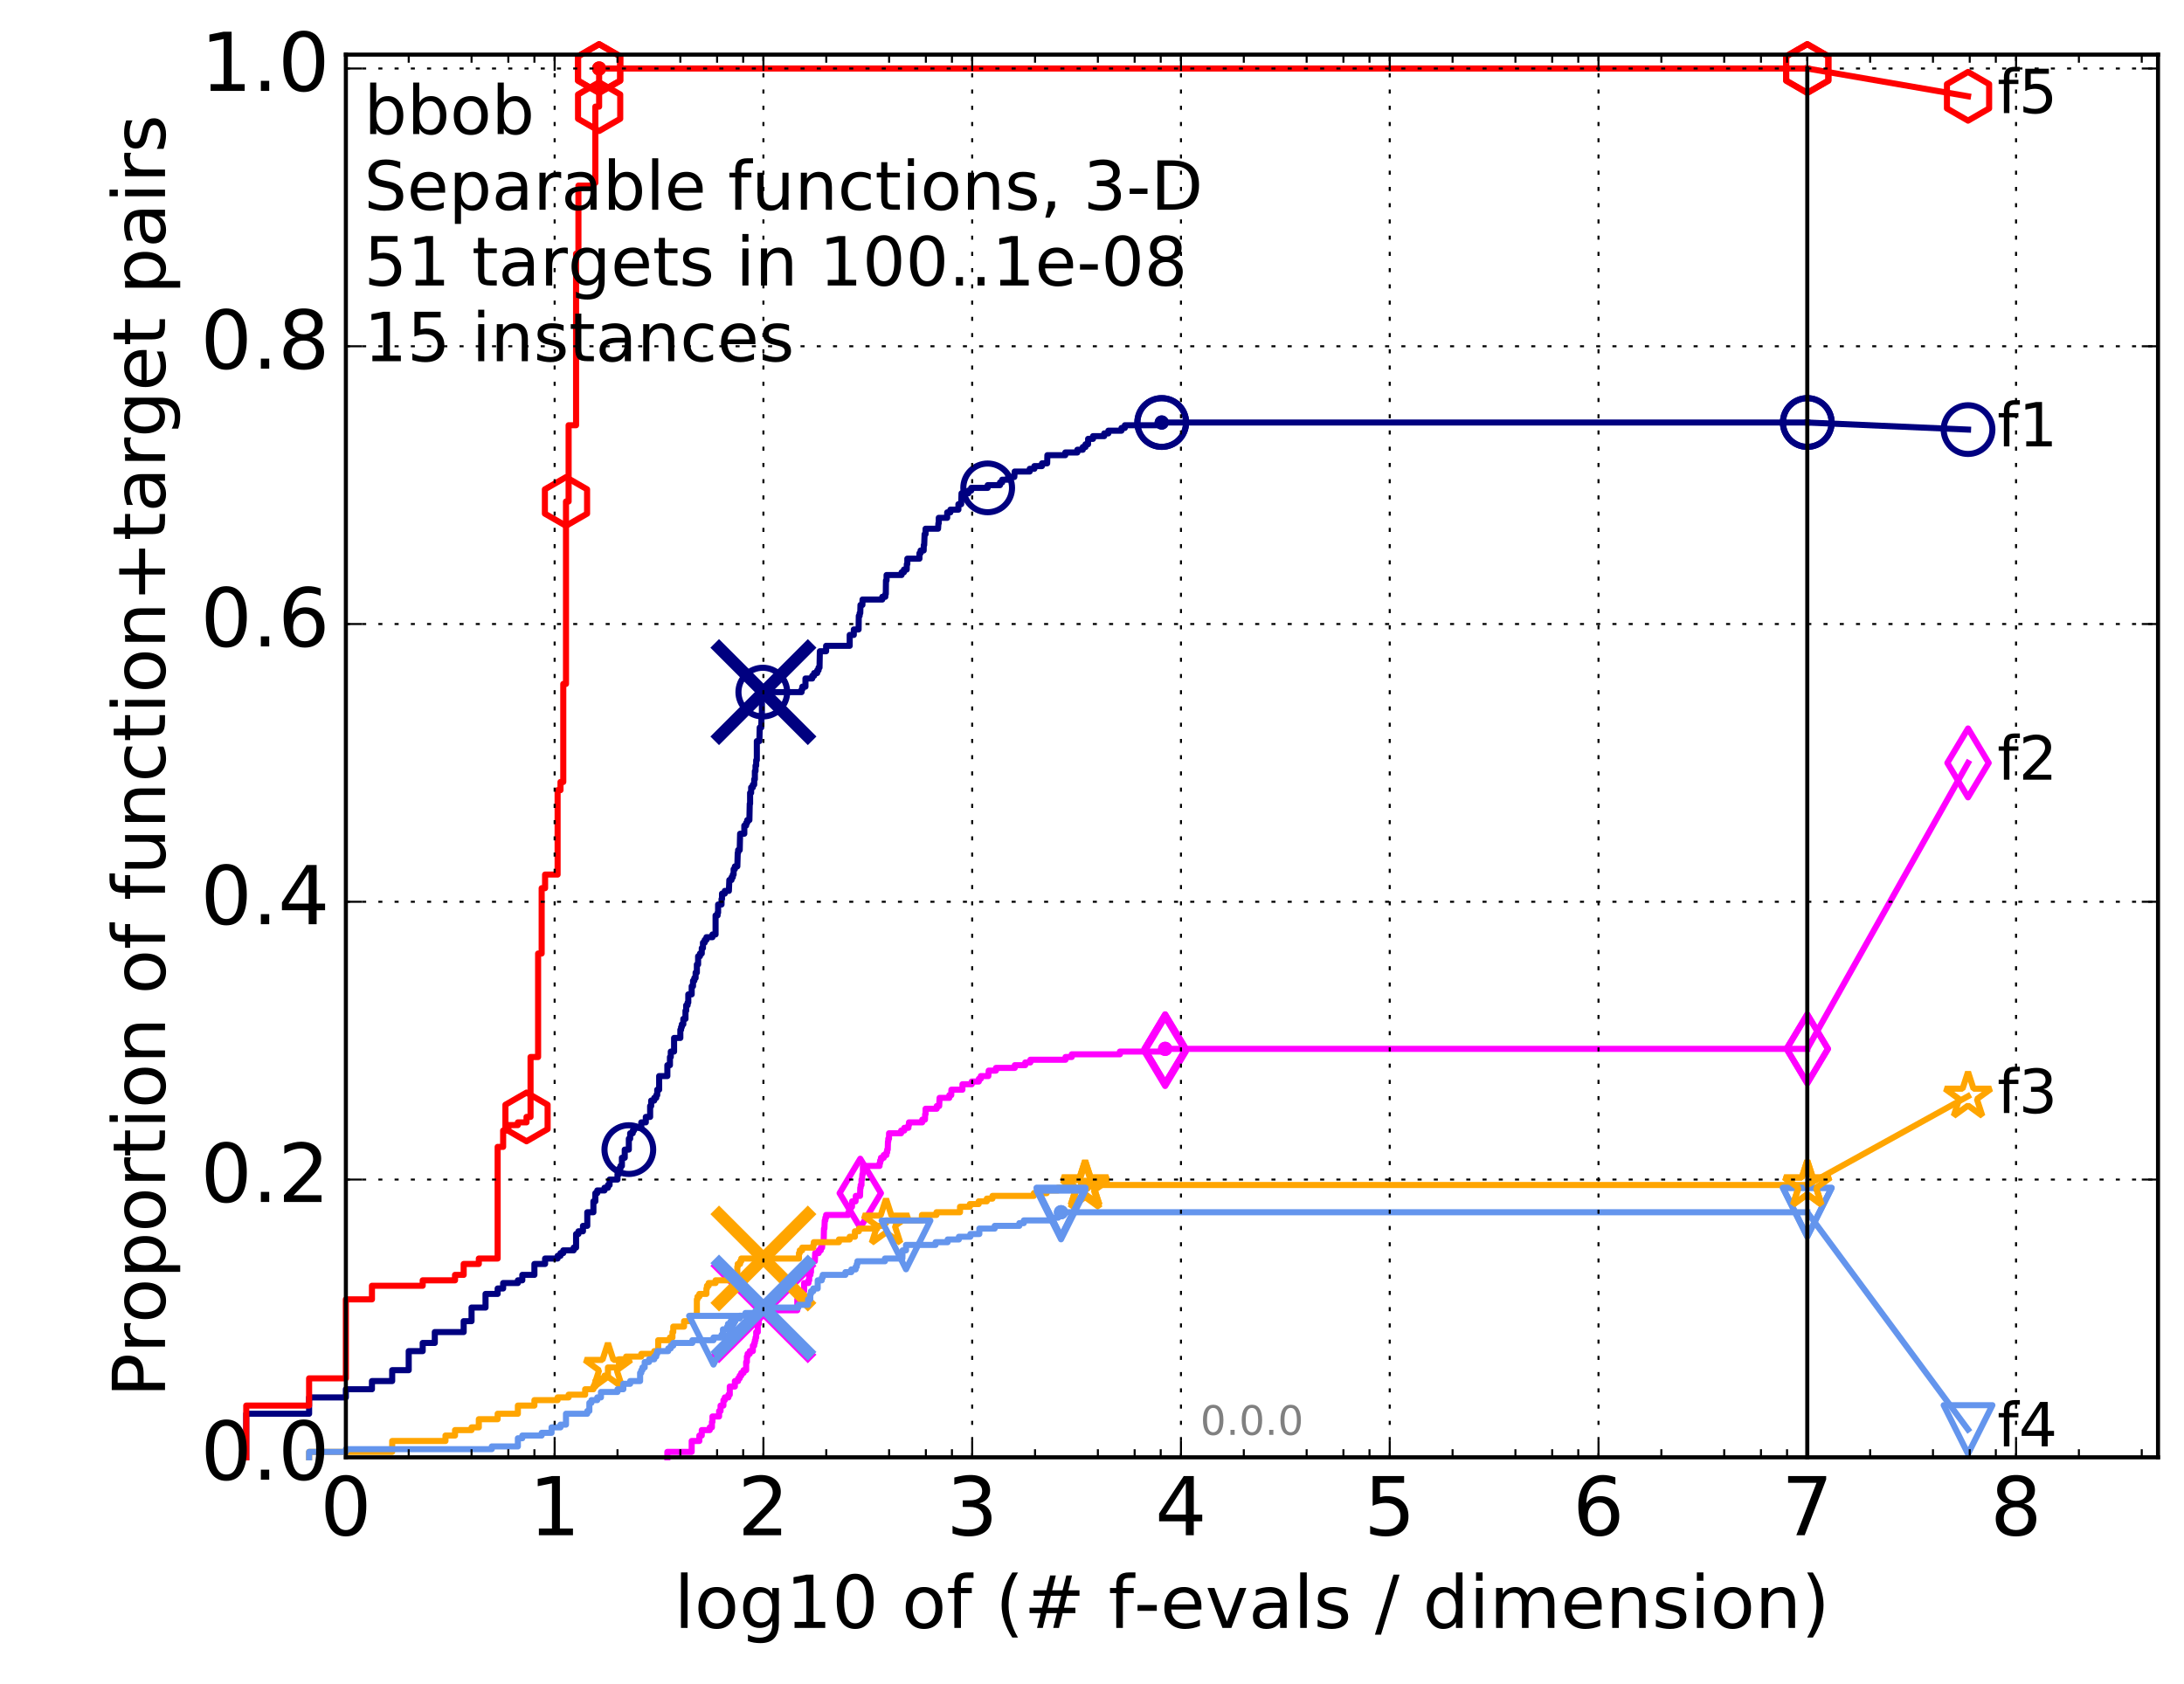 <?xml version="1.0" encoding="utf-8" standalone="no"?>
<!DOCTYPE svg PUBLIC "-//W3C//DTD SVG 1.1//EN"
  "http://www.w3.org/Graphics/SVG/1.1/DTD/svg11.dtd">
<!-- Created with matplotlib (http://matplotlib.org/) -->
<svg height="415pt" version="1.1" viewBox="0 0 538 415" width="538pt" xmlns="http://www.w3.org/2000/svg" xmlns:xlink="http://www.w3.org/1999/xlink">
 <defs>
  <style type="text/css">
*{stroke-linecap:butt;stroke-linejoin:round;stroke-miterlimit:100000;}
  </style>
 </defs>
 <g id="figure_1">
  <g id="patch_1">
   <path d="M 0 415.456 
L 538.8 415.456 
L 538.8 0 
L 0 0 
z
" style="fill:#ffffff;"/>
  </g>
  <g id="axes_1">
   <g id="patch_2">
    <path d="M 85.2 359.056 
L 531.6 359.056 
L 531.6 13.456 
L 85.2 13.456 
z
" style="fill:#ffffff;"/>
   </g>
   <g id="line2d_1">
    <defs>
     <path d="M 0 1.5 
C 0.398 1.5 0.779 1.342 1.061 1.061 
C 1.342 0.779 1.5 0.398 1.5 0 
C 1.5 -0.398 1.342 -0.779 1.061 -1.061 
C 0.779 -1.342 0.398 -1.5 0 -1.5 
C -0.398 -1.5 -0.779 -1.342 -1.061 -1.061 
C -1.342 -0.779 -1.5 -0.398 -1.5 0 
C -1.5 0.398 -1.342 0.779 -1.061 1.061 
C -0.779 1.342 -0.398 1.5 0 1.5 
z
" id="m7519acb3c6" style="stroke:#000080;stroke-width:0.5;"/>
    </defs>
    <g>
     <use style="fill:#000080;stroke:#000080;stroke-width:0.5;" x="286.177" xlink:href="#m7519acb3c6" y="104.1"/>
     <use style="fill:#000080;stroke:#000080;stroke-width:0.5;" x="286.177" xlink:href="#m7519acb3c6" y="104.1"/>
    </g>
   </g>
   <g id="line2d_2">
    <path d="M 60.662 359.056 
L 60.662 348.321 
L 76.144 348.321 
L 76.144 344.296 
L 85.2 344.296 
L 85.2 342.283 
L 91.625 342.283 
L 91.625 340.27 
L 96.609 340.27 
L 96.609 337.586 
L 100.682 337.586 
L 100.682 332.89 
L 104.125 332.89 
L 104.125 330.877 
L 107.107 330.877 
L 107.107 328.193 
L 114.22 328.193 
L 114.22 325.509 
L 116.163 325.509 
L 116.163 322.155 
L 119.606 322.155 
L 119.606 318.8 
L 122.589 318.8 
L 122.589 317.458 
L 123.943 317.458 
L 123.943 316.116 
L 127.572 316.116 
L 127.572 315.445 
L 128.662 315.445 
L 128.662 314.104 
L 131.645 314.104 
L 131.645 311.42 
L 134.275 311.42 
L 134.275 310.078 
L 137.361 310.078 
L 137.361 309.407 
L 138.07 309.407 
L 138.07 308.736 
L 138.757 308.736 
L 138.757 308.065 
L 141.313 308.065 
L 141.313 307.394 
L 141.908 307.394 
L 141.908 304.039 
L 142.489 304.039 
L 142.489 303.369 
L 143.606 303.369 
L 143.606 302.027 
L 144.669 302.027 
L 144.669 298.672 
L 146.176 298.672 
L 146.176 295.988 
L 146.656 295.988 
L 146.656 293.975 
L 147.126 293.975 
L 147.126 293.304 
L 148.914 293.304 
L 148.914 292.634 
L 149.757 292.634 
L 149.757 291.963 
L 150.167 291.963 
L 150.167 290.621 
L 152.11 290.621 
L 152.11 289.279 
L 152.479 289.279 
L 152.479 287.937 
L 152.842 287.937 
L 152.842 287.266 
L 153.2 287.266 
L 153.2 285.253 
L 153.898 285.253 
L 153.898 283.24 
L 154.906 283.24 
L 154.906 280.557 
L 155.232 280.557 
L 155.232 279.215 
L 155.87 279.215 
L 155.87 278.544 
L 156.182 278.544 
L 156.182 277.873 
L 157.97 277.873 
L 157.97 276.531 
L 159.087 276.531 
L 159.087 275.189 
L 160.151 275.189 
L 160.151 272.505 
L 160.409 272.505 
L 160.409 271.164 
L 161.166 271.164 
L 161.166 270.493 
L 161.657 270.493 
L 161.657 269.822 
L 161.899 269.822 
L 161.899 268.48 
L 162.374 268.48 
L 162.374 265.125 
L 164.395 265.125 
L 164.395 262.441 
L 165.031 262.441 
L 165.031 260.429 
L 165.238 260.429 
L 165.238 259.087 
L 166.051 259.087 
L 166.051 255.732 
L 167.592 255.732 
L 167.592 253.719 
L 167.777 253.719 
L 167.777 253.048 
L 167.961 253.048 
L 167.961 252.377 
L 168.324 252.377 
L 168.324 251.035 
L 168.858 251.035 
L 168.858 249.023 
L 169.033 249.023 
L 169.033 247.681 
L 169.379 247.681 
L 169.379 247.01 
L 169.551 247.01 
L 169.551 244.997 
L 170.387 244.997 
L 170.387 242.984 
L 170.713 242.984 
L 170.713 241.642 
L 171.035 241.642 
L 171.035 240.971 
L 171.351 240.971 
L 171.351 239.629 
L 171.664 239.629 
L 171.664 237.617 
L 171.972 237.617 
L 171.972 235.604 
L 172.426 235.604 
L 172.426 234.933 
L 172.871 234.933 
L 172.871 233.591 
L 173.163 233.591 
L 173.163 232.249 
L 173.594 232.249 
L 173.594 231.578 
L 174.017 231.578 
L 174.017 230.907 
L 175.502 230.907 
L 175.502 230.236 
L 176.272 230.236 
L 176.272 225.54 
L 176.772 225.54 
L 176.772 224.869 
L 176.895 224.869 
L 176.895 222.856 
L 177.738 222.856 
L 177.738 221.514 
L 177.855 221.514 
L 177.855 220.172 
L 178.55 220.172 
L 178.55 219.501 
L 179.553 219.501 
L 179.661 216.818 
L 180.197 216.818 
L 180.197 216.147 
L 180.512 216.147 
L 180.512 215.476 
L 180.72 215.476 
L 180.72 214.134 
L 181.028 214.134 
L 181.028 213.463 
L 181.632 213.463 
L 181.731 210.108 
L 181.829 210.108 
L 181.829 209.437 
L 182.22 209.437 
L 182.316 205.412 
L 183.351 205.412 
L 183.351 203.399 
L 183.806 203.399 
L 183.806 202.728 
L 184.074 202.728 
L 184.074 202.057 
L 184.602 202.057 
L 184.688 198.031 
L 184.775 198.031 
L 184.775 195.348 
L 185.032 195.348 
L 185.032 194.006 
L 185.454 194.006 
L 185.454 193.335 
L 185.786 193.335 
L 185.786 191.993 
L 185.951 191.993 
L 185.951 189.98 
L 186.114 189.98 
L 186.114 188.638 
L 186.276 188.638 
L 186.276 187.296 
L 186.436 187.296 
L 186.436 182.6 
L 187.068 182.6 
L 187.145 179.245 
L 187.53 179.245 
L 187.606 175.89 
L 187.682 175.89 
L 187.682 171.194 
L 187.908 171.194 
L 187.908 170.523 
L 197.458 170.523 
L 197.458 169.852 
L 197.653 169.852 
L 197.653 169.181 
L 198.415 169.181 
L 198.415 167.168 
L 200.083 167.168 
L 200.083 166.497 
L 200.556 166.497 
L 200.556 165.826 
L 201.309 165.826 
L 201.309 165.155 
L 201.636 165.155 
L 201.636 164.484 
L 201.878 164.484 
L 201.958 160.459 
L 203.501 160.459 
L 203.501 159.117 
L 209.313 159.117 
L 209.313 156.433 
L 210.324 156.433 
L 210.324 155.091 
L 211.501 155.091 
L 211.553 151.737 
L 211.76 151.737 
L 211.76 151.066 
L 211.914 151.066 
L 211.966 149.053 
L 212.445 149.053 
L 212.47 147.711 
L 217.339 147.711 
L 217.339 147.04 
L 218.089 147.04 
L 218.089 146.369 
L 218.205 146.369 
L 218.244 143.014 
L 218.397 143.014 
L 218.397 141.673 
L 222.093 141.673 
L 222.093 141.002 
L 222.67 141.002 
L 222.67 140.331 
L 223.355 140.331 
L 223.385 138.989 
L 223.507 138.989 
L 223.507 137.647 
L 226.495 137.647 
L 226.495 136.305 
L 226.773 136.305 
L 226.773 135.634 
L 227.536 135.634 
L 227.562 134.292 
L 227.663 134.292 
L 227.764 131.608 
L 228.002 131.608 
L 228.002 130.267 
L 231.079 130.267 
L 231.166 128.925 
L 231.252 128.925 
L 231.252 127.583 
L 233.327 127.583 
L 233.327 126.241 
L 234.117 126.241 
L 234.117 125.57 
L 236.091 125.57 
L 236.091 124.228 
L 236.774 124.228 
L 236.858 121.544 
L 238.551 121.544 
L 238.551 120.873 
L 239.239 120.873 
L 239.239 120.203 
L 243.302 120.203 
L 243.302 119.532 
L 246.337 119.532 
L 246.337 118.861 
L 246.868 118.861 
L 246.868 118.19 
L 248.337 118.19 
L 248.337 117.519 
L 249.867 117.519 
L 249.955 116.177 
L 253.66 116.177 
L 253.66 115.506 
L 254.807 115.506 
L 254.807 114.835 
L 256.676 114.835 
L 256.676 114.164 
L 257.956 114.164 
L 258.008 112.151 
L 262.416 112.151 
L 262.416 111.48 
L 265.388 111.48 
L 265.388 110.809 
L 266.729 110.809 
L 266.729 110.138 
L 267.396 110.138 
L 267.396 109.468 
L 268.027 109.468 
L 268.044 108.126 
L 269.254 108.126 
L 269.254 107.455 
L 272.007 107.455 
L 272.007 106.784 
L 273.025 106.784 
L 273.025 106.113 
L 276.261 106.113 
L 276.261 105.442 
L 277.095 105.442 
L 277.095 104.771 
L 286.177 104.771 
L 286.177 104.1 
L 445.2 104.1 
L 445.2 104.1 
" style="fill:none;stroke:#000080;stroke-linecap:square;stroke-width:1.5;"/>
   </g>
   <g id="line2d_3">
    <defs>
     <path d="M 0 6 
C 1.591 6 3.117 5.368 4.243 4.243 
C 5.368 3.117 6 1.591 6 0 
C 6 -1.591 5.368 -3.117 4.243 -4.243 
C 3.117 -5.368 1.591 -6 0 -6 
C -1.591 -6 -3.117 -5.368 -4.243 -4.243 
C -5.368 -3.117 -6 -1.591 -6 0 
C -6 1.591 -5.368 3.117 -4.243 4.243 
C -3.117 5.368 -1.591 6 0 6 
z
" id="mf318599489" style="stroke:#000080;stroke-width:1.5;"/>
    </defs>
    <g>
     <use style="fill:none;stroke:#000080;stroke-width:1.5;" x="154.906" xlink:href="#mf318599489" y="283.24"/>
     <use style="fill:none;stroke:#000080;stroke-width:1.5;" x="187.908" xlink:href="#mf318599489" y="170.523"/>
     <use style="fill:none;stroke:#000080;stroke-width:1.5;" x="243.302" xlink:href="#mf318599489" y="120.203"/>
     <use style="fill:none;stroke:#000080;stroke-width:1.5;" x="286.177" xlink:href="#mf318599489" y="104.1"/>
     <use style="fill:none;stroke:#000080;stroke-width:1.5;" x="286.177" xlink:href="#mf318599489" y="104.1"/>
     <use style="fill:none;stroke:#000080;stroke-width:1.5;" x="445.2" xlink:href="#mf318599489" y="104.1"/>
    </g>
   </g>
   <g id="line2d_4"/>
   <g id="line2d_5">
    <path clip-path="url(#p8f94e3aa4f)" d="M 188.057 170.523 
" style="fill:none;stroke:#000080;stroke-linecap:square;"/>
    <defs>
     <path d="M -12 12 
L 12 -12 
M -12 -12 
L 12 12 
" id="m9917b124f7" style="stroke:#000080;stroke-width:3.0;"/>
    </defs>
    <g clip-path="url(#p8f94e3aa4f)">
     <use style="fill:#000080;stroke:#000080;stroke-width:3.0;" x="188.057" xlink:href="#m9917b124f7" y="170.523"/>
    </g>
   </g>
   <g id="line2d_6">
    <defs>
     <path d="M 0 1.5 
C 0.398 1.5 0.779 1.342 1.061 1.061 
C 1.342 0.779 1.5 0.398 1.5 0 
C 1.5 -0.398 1.342 -0.779 1.061 -1.061 
C 0.779 -1.342 0.398 -1.5 0 -1.5 
C -0.398 -1.5 -0.779 -1.342 -1.061 -1.061 
C -1.342 -0.779 -1.5 -0.398 -1.5 0 
C -1.5 0.398 -1.342 0.779 -1.061 1.061 
C -0.779 1.342 -0.398 1.5 0 1.5 
z
" id="m70b8864bfd" style="stroke:#ff00ff;stroke-width:0.5;"/>
    </defs>
    <g>
     <use style="fill:#ff00ff;stroke:#ff00ff;stroke-width:0.5;" x="287.019" xlink:href="#m70b8864bfd" y="258.416"/>
     <use style="fill:#ff00ff;stroke:#ff00ff;stroke-width:0.5;" x="287.019" xlink:href="#m70b8864bfd" y="258.416"/>
    </g>
   </g>
   <g id="line2d_7">
    <path d="M 164.395 359.056 
L 164.395 357.714 
L 170.387 357.714 
L 170.387 355.031 
L 172.276 355.031 
L 172.276 353.689 
L 172.871 353.689 
L 172.871 352.347 
L 174.839 352.347 
L 174.839 351.676 
L 175.371 351.676 
L 175.371 350.334 
L 175.502 350.334 
L 175.502 348.992 
L 177.139 348.992 
L 177.139 347.65 
L 177.5 347.65 
L 177.5 346.309 
L 178.205 346.309 
L 178.205 344.967 
L 178.55 344.967 
L 178.55 344.296 
L 179.443 344.296 
L 179.443 343.625 
L 179.769 343.625 
L 179.769 341.612 
L 181.028 341.612 
L 181.028 340.27 
L 181.829 340.27 
L 181.829 339.599 
L 182.22 339.599 
L 182.22 338.928 
L 182.603 338.928 
L 182.603 338.257 
L 183.166 338.257 
L 183.166 337.586 
L 183.806 337.586 
L 183.806 335.574 
L 183.985 335.574 
L 183.985 334.232 
L 184.163 334.232 
L 184.163 333.561 
L 184.688 333.561 
L 184.688 332.89 
L 185.454 332.89 
L 185.454 331.548 
L 185.786 331.548 
L 185.786 330.877 
L 185.951 330.877 
L 185.951 330.206 
L 186.114 330.206 
L 186.114 329.535 
L 186.276 329.535 
L 186.276 328.193 
L 186.675 328.193 
L 186.675 326.18 
L 186.911 326.18 
L 186.911 324.839 
L 187.223 324.839 
L 187.3 323.497 
L 187.606 323.497 
L 187.606 322.826 
L 196.407 322.826 
L 196.407 320.142 
L 197.014 320.142 
L 197.014 319.471 
L 197.212 319.471 
L 197.212 318.8 
L 197.894 318.8 
L 197.894 318.129 
L 198.085 318.129 
L 198.085 316.116 
L 199.152 316.116 
L 199.152 315.445 
L 199.332 315.445 
L 199.332 314.104 
L 199.644 314.104 
L 199.644 313.433 
L 199.777 313.433 
L 199.777 310.749 
L 200.726 310.749 
L 200.81 308.736 
L 201.676 308.736 
L 201.676 308.065 
L 202.196 308.065 
L 202.196 307.394 
L 202.51 307.394 
L 202.588 306.052 
L 202.897 306.052 
L 202.973 302.698 
L 203.087 302.698 
L 203.163 300.685 
L 203.314 300.685 
L 203.314 300.014 
L 203.501 300.014 
L 203.501 299.343 
L 208.994 299.343 
L 208.994 298.672 
L 209.513 298.672 
L 209.513 297.33 
L 209.88 297.33 
L 209.908 295.988 
L 210.759 295.988 
L 210.813 294.646 
L 211.863 294.646 
L 211.914 292.634 
L 212.017 292.634 
L 212.017 291.963 
L 212.219 291.963 
L 212.219 290.621 
L 212.345 290.621 
L 212.445 289.279 
L 212.57 289.279 
L 212.57 287.266 
L 216.667 287.266 
L 216.667 286.595 
L 216.811 286.595 
L 216.811 285.924 
L 217.016 285.924 
L 217.016 285.253 
L 217.698 285.253 
L 217.698 284.582 
L 218.359 284.582 
L 218.359 283.911 
L 218.55 283.911 
L 218.55 283.24 
L 218.683 283.24 
L 218.739 281.228 
L 218.815 281.228 
L 218.815 280.557 
L 219.002 280.557 
L 219.002 279.215 
L 221.979 279.215 
L 221.979 278.544 
L 222.764 278.544 
L 222.764 277.873 
L 223.78 277.873 
L 223.78 277.202 
L 223.915 277.202 
L 223.915 276.531 
L 227.178 276.531 
L 227.178 275.86 
L 227.852 275.86 
L 227.902 274.518 
L 228.002 274.518 
L 228.002 273.176 
L 230.751 273.176 
L 230.751 272.505 
L 231.359 272.505 
L 231.455 270.493 
L 233.85 270.493 
L 233.85 269.822 
L 234.334 269.822 
L 234.362 268.48 
L 237.083 268.48 
L 237.083 267.138 
L 239.374 267.138 
L 239.374 266.467 
L 241.129 266.467 
L 241.129 265.796 
L 241.608 265.796 
L 241.608 265.125 
L 243.465 265.125 
L 243.552 263.783 
L 245.34 263.783 
L 245.34 263.112 
L 249.979 263.112 
L 249.979 262.441 
L 252.552 262.441 
L 252.552 261.77 
L 253.818 261.77 
L 253.818 261.099 
L 262.48 261.099 
L 262.48 260.429 
L 264.021 260.429 
L 264.021 259.758 
L 275.874 259.758 
L 275.874 259.087 
L 287.019 259.087 
L 287.019 258.416 
L 445.2 258.416 
L 445.2 258.416 
" style="fill:none;stroke:#ff00ff;stroke-linecap:square;stroke-width:1.5;"/>
   </g>
   <g id="line2d_8">
    <defs>
     <path d="M -0 8.485 
L 5.091 0 
L 0 -8.485 
L -5.091 -0 
z
" id="medd7f3c7e0" style="stroke:#ff00ff;stroke-linejoin:miter;stroke-width:1.5;"/>
    </defs>
    <g>
     <use style="fill:none;stroke:#ff00ff;stroke-linejoin:miter;stroke-width:1.5;" x="211.914" xlink:href="#medd7f3c7e0" y="293.975"/>
     <use style="fill:none;stroke:#ff00ff;stroke-linejoin:miter;stroke-width:1.5;" x="287.019" xlink:href="#medd7f3c7e0" y="259.087"/>
     <use style="fill:none;stroke:#ff00ff;stroke-linejoin:miter;stroke-width:1.5;" x="287.019" xlink:href="#medd7f3c7e0" y="258.416"/>
     <use style="fill:none;stroke:#ff00ff;stroke-linejoin:miter;stroke-width:1.5;" x="287.019" xlink:href="#medd7f3c7e0" y="258.416"/>
     <use style="fill:none;stroke:#ff00ff;stroke-linejoin:miter;stroke-width:1.5;" x="445.2" xlink:href="#medd7f3c7e0" y="258.416"/>
    </g>
   </g>
   <g id="line2d_9"/>
   <g id="line2d_10">
    <path clip-path="url(#p8f94e3aa4f)" d="M 188.057 322.826 
" style="fill:none;stroke:#ff00ff;stroke-linecap:square;"/>
    <defs>
     <path d="M -12 12 
L 12 -12 
M -12 -12 
L 12 12 
" id="mf1dc15fddd" style="stroke:#ff00ff;stroke-width:3.0;"/>
    </defs>
    <g clip-path="url(#p8f94e3aa4f)">
     <use style="fill:#ff00ff;stroke:#ff00ff;stroke-width:3.0;" x="188.057" xlink:href="#mf1dc15fddd" y="322.826"/>
    </g>
   </g>
   <g id="line2d_11">
    <defs>
     <path d="M 0 1.5 
C 0.398 1.5 0.779 1.342 1.061 1.061 
C 1.342 0.779 1.5 0.398 1.5 0 
C 1.5 -0.398 1.342 -0.779 1.061 -1.061 
C 0.779 -1.342 0.398 -1.5 0 -1.5 
C -0.398 -1.5 -0.779 -1.342 -1.061 -1.061 
C -1.342 -0.779 -1.5 -0.398 -1.5 0 
C -1.5 0.398 -1.342 0.779 -1.061 1.061 
C -0.779 1.342 -0.398 1.5 0 1.5 
z
" id="m0f0b493357" style="stroke:#ffa500;stroke-width:0.5;"/>
    </defs>
    <g>
     <use style="fill:#ffa500;stroke:#ffa500;stroke-width:0.5;" x="267.302" xlink:href="#m0f0b493357" y="291.963"/>
     <use style="fill:#ffa500;stroke:#ffa500;stroke-width:0.5;" x="267.302" xlink:href="#m0f0b493357" y="291.963"/>
    </g>
   </g>
   <g id="line2d_12">
    <path d="M 76.144 359.056 
L 76.144 357.714 
L 96.609 357.714 
L 96.609 355.031 
L 109.738 355.031 
L 109.738 353.689 
L 112.091 353.689 
L 112.091 352.347 
L 116.163 352.347 
L 116.163 351.676 
L 117.951 351.676 
L 117.951 349.663 
L 122.589 349.663 
L 122.589 348.321 
L 127.572 348.321 
L 127.572 346.309 
L 131.645 346.309 
L 131.645 344.967 
L 137.361 344.967 
L 137.361 344.296 
L 140.072 344.296 
L 140.072 343.625 
L 144.144 343.625 
L 144.144 342.283 
L 146.176 342.283 
L 146.176 341.612 
L 146.656 341.612 
L 146.656 340.27 
L 147.126 340.27 
L 147.126 339.599 
L 148.914 339.599 
L 148.914 338.928 
L 149.757 338.928 
L 149.757 336.915 
L 152.479 336.915 
L 152.479 334.903 
L 154.239 334.903 
L 154.239 334.232 
L 157.97 334.232 
L 157.97 333.561 
L 161.166 333.561 
L 161.166 332.89 
L 162.137 332.89 
L 162.137 330.206 
L 165.031 330.206 
L 165.031 329.535 
L 165.648 329.535 
L 165.648 328.193 
L 165.85 328.193 
L 165.85 326.851 
L 168.503 326.851 
L 168.503 325.509 
L 170.056 325.509 
L 170.056 324.168 
L 171.664 324.168 
L 171.664 320.142 
L 171.818 320.142 
L 171.818 319.471 
L 172.276 319.471 
L 172.276 318.8 
L 174.017 318.8 
L 174.017 317.458 
L 174.156 317.458 
L 174.156 316.787 
L 174.569 316.787 
L 174.569 316.116 
L 176.272 316.116 
L 176.272 315.445 
L 181.432 315.445 
L 181.432 314.104 
L 181.632 314.104 
L 181.632 312.091 
L 181.731 312.091 
L 181.731 311.42 
L 182.316 311.42 
L 182.316 310.749 
L 182.603 310.749 
L 182.603 310.078 
L 196.813 310.078 
L 196.813 308.736 
L 197.014 308.736 
L 197.014 308.065 
L 197.604 308.065 
L 197.604 307.394 
L 200.343 307.394 
L 200.343 306.723 
L 200.471 306.723 
L 200.471 306.052 
L 206.66 306.052 
L 206.66 305.381 
L 209.313 305.381 
L 209.313 304.71 
L 210.597 304.71 
L 210.597 303.369 
L 211.579 303.369 
L 211.579 302.698 
L 216.08 302.698 
L 216.08 302.027 
L 217.579 302.027 
L 217.579 301.356 
L 218.263 301.356 
L 218.263 300.685 
L 227.1 300.685 
L 227.1 299.343 
L 230.685 299.343 
L 230.685 298.672 
L 236.486 298.672 
L 236.486 297.33 
L 238.905 297.33 
L 238.905 296.659 
L 241.087 296.659 
L 241.087 295.988 
L 243.088 295.988 
L 243.088 295.317 
L 244.482 295.317 
L 244.482 294.646 
L 254.679 294.646 
L 254.679 293.975 
L 257.838 293.975 
L 257.838 293.304 
L 260.606 293.304 
L 260.606 292.634 
L 267.302 292.634 
L 267.302 291.963 
L 445.2 291.963 
" style="fill:none;stroke:#ffa500;stroke-linecap:square;stroke-width:1.5;"/>
   </g>
   <g id="line2d_13">
    <defs>
     <path d="M 0 -6 
L -1.347 -1.854 
L -5.706 -1.854 
L -2.18 0.708 
L -3.527 4.854 
L -0 2.292 
L 3.527 4.854 
L 2.18 0.708 
L 5.706 -1.854 
L 1.347 -1.854 
z
" id="m80b0ed2497" style="stroke:#ffa500;stroke-linejoin:bevel;stroke-width:1.5;"/>
    </defs>
    <g>
     <use style="fill:none;stroke:#ffa500;stroke-linejoin:bevel;stroke-width:1.5;" x="149.757" xlink:href="#m80b0ed2497" y="336.915"/>
     <use style="fill:none;stroke:#ffa500;stroke-linejoin:bevel;stroke-width:1.5;" x="218.263" xlink:href="#m80b0ed2497" y="301.356"/>
     <use style="fill:none;stroke:#ffa500;stroke-linejoin:bevel;stroke-width:1.5;" x="267.302" xlink:href="#m80b0ed2497" y="292.634"/>
     <use style="fill:none;stroke:#ffa500;stroke-linejoin:bevel;stroke-width:1.5;" x="267.302" xlink:href="#m80b0ed2497" y="291.963"/>
     <use style="fill:none;stroke:#ffa500;stroke-linejoin:bevel;stroke-width:1.5;" x="267.302" xlink:href="#m80b0ed2497" y="291.963"/>
     <use style="fill:none;stroke:#ffa500;stroke-linejoin:bevel;stroke-width:1.5;" x="445.2" xlink:href="#m80b0ed2497" y="291.963"/>
    </g>
   </g>
   <g id="line2d_14"/>
   <g id="line2d_15">
    <path clip-path="url(#p8f94e3aa4f)" d="M 188.057 310.078 
" style="fill:none;stroke:#ffa500;stroke-linecap:square;"/>
    <defs>
     <path d="M -12 12 
L 12 -12 
M -12 -12 
L 12 12 
" id="m3f78b605f1" style="stroke:#ffa500;stroke-width:3.0;"/>
    </defs>
    <g clip-path="url(#p8f94e3aa4f)">
     <use style="fill:#ffa500;stroke:#ffa500;stroke-width:3.0;" x="188.057" xlink:href="#m3f78b605f1" y="310.078"/>
    </g>
   </g>
   <g id="line2d_16">
    <defs>
     <path d="M 0 1.5 
C 0.398 1.5 0.779 1.342 1.061 1.061 
C 1.342 0.779 1.5 0.398 1.5 0 
C 1.5 -0.398 1.342 -0.779 1.061 -1.061 
C 0.779 -1.342 0.398 -1.5 0 -1.5 
C -0.398 -1.5 -0.779 -1.342 -1.061 -1.061 
C -1.342 -0.779 -1.5 -0.398 -1.5 0 
C -1.5 0.398 -1.342 0.779 -1.061 1.061 
C -0.779 1.342 -0.398 1.5 0 1.5 
z
" id="m0d0ee57873" style="stroke:#6495ed;stroke-width:0.5;"/>
    </defs>
    <g>
     <use style="fill:#6495ed;stroke:#6495ed;stroke-width:0.5;" x="261.368" xlink:href="#m0d0ee57873" y="298.672"/>
     <use style="fill:#6495ed;stroke:#6495ed;stroke-width:0.5;" x="261.368" xlink:href="#m0d0ee57873" y="298.672"/>
    </g>
   </g>
   <g id="line2d_17">
    <path d="M 76.144 359.056 
L 76.144 357.714 
L 85.2 357.714 
L 85.2 357.044 
L 121.147 357.044 
L 121.147 356.373 
L 127.572 356.373 
L 127.572 354.36 
L 128.662 354.36 
L 128.662 353.689 
L 133.432 353.689 
L 133.432 353.018 
L 135.871 353.018 
L 135.871 351.676 
L 138.07 351.676 
L 138.07 351.005 
L 139.424 351.005 
L 139.424 348.321 
L 144.669 348.321 
L 144.669 347.65 
L 145.183 347.65 
L 145.183 345.638 
L 145.685 345.638 
L 145.685 344.967 
L 147.126 344.967 
L 147.126 344.296 
L 148.038 344.296 
L 148.038 342.954 
L 152.11 342.954 
L 152.11 342.283 
L 153.552 342.283 
L 153.552 340.941 
L 155.232 340.941 
L 155.232 340.27 
L 157.682 340.27 
L 157.682 338.257 
L 157.97 338.257 
L 157.97 337.586 
L 158.255 337.586 
L 158.255 336.915 
L 158.813 336.915 
L 158.813 335.574 
L 159.89 335.574 
L 159.89 334.903 
L 161.166 334.903 
L 161.166 334.232 
L 161.657 334.232 
L 161.657 333.561 
L 161.899 333.561 
L 161.899 332.89 
L 164.609 332.89 
L 164.609 332.219 
L 165.238 332.219 
L 165.238 331.548 
L 165.85 331.548 
L 165.85 330.877 
L 170.551 330.877 
L 170.551 330.206 
L 175.762 330.206 
L 175.762 329.535 
L 177.738 329.535 
L 177.738 328.864 
L 178.089 328.864 
L 178.089 327.522 
L 179.112 327.522 
L 179.112 326.851 
L 179.334 326.851 
L 179.334 326.18 
L 179.984 326.18 
L 179.984 325.509 
L 181.13 325.509 
L 181.13 324.839 
L 182.22 324.839 
L 182.22 324.168 
L 183.625 324.168 
L 183.625 323.497 
L 186.276 323.497 
L 186.276 322.826 
L 186.99 322.826 
L 186.99 322.155 
L 196.662 322.155 
L 196.662 321.484 
L 199.061 321.484 
L 199.061 320.142 
L 199.6 320.142 
L 199.6 318.8 
L 199.777 318.8 
L 199.777 318.129 
L 200.343 318.129 
L 200.343 317.458 
L 201.432 317.458 
L 201.432 315.445 
L 202.432 315.445 
L 202.432 314.774 
L 202.666 314.774 
L 202.666 314.104 
L 208.253 314.104 
L 208.253 313.433 
L 209.711 313.433 
L 209.711 312.762 
L 210.786 312.762 
L 210.786 312.091 
L 211.054 312.091 
L 211.054 311.42 
L 211.213 311.42 
L 211.213 310.749 
L 217.992 310.749 
L 217.992 310.078 
L 222.287 310.078 
L 222.335 308.065 
L 223.185 308.065 
L 223.185 306.723 
L 230.463 306.723 
L 230.463 306.052 
L 233.444 306.052 
L 233.444 305.381 
L 236.212 305.381 
L 236.212 304.71 
L 239.034 304.71 
L 239.034 304.039 
L 241.246 304.039 
L 241.246 302.698 
L 245.034 302.698 
L 245.034 302.027 
L 251.1 302.027 
L 251.1 301.356 
L 252.209 301.356 
L 252.209 300.685 
L 258.699 300.685 
L 258.699 300.014 
L 260.672 300.014 
L 260.672 299.343 
L 261.368 299.343 
L 261.368 298.672 
L 445.2 298.672 
L 445.2 298.672 
" style="fill:none;stroke:#6495ed;stroke-linecap:square;stroke-width:1.5;"/>
   </g>
   <g id="line2d_18">
    <defs>
     <path d="M -0 6 
L 6 -6 
L -6 -6 
z
" id="m2011f0121c" style="stroke:#6495ed;stroke-linejoin:miter;stroke-width:1.5;"/>
    </defs>
    <g>
     <use style="fill:none;stroke:#6495ed;stroke-linejoin:miter;stroke-width:1.5;" x="175.762" xlink:href="#m2011f0121c" y="330.206"/>
     <use style="fill:none;stroke:#6495ed;stroke-linejoin:miter;stroke-width:1.5;" x="223.185" xlink:href="#m2011f0121c" y="306.723"/>
     <use style="fill:none;stroke:#6495ed;stroke-linejoin:miter;stroke-width:1.5;" x="261.368" xlink:href="#m2011f0121c" y="299.343"/>
     <use style="fill:none;stroke:#6495ed;stroke-linejoin:miter;stroke-width:1.5;" x="261.368" xlink:href="#m2011f0121c" y="298.672"/>
     <use style="fill:none;stroke:#6495ed;stroke-linejoin:miter;stroke-width:1.5;" x="261.368" xlink:href="#m2011f0121c" y="298.672"/>
     <use style="fill:none;stroke:#6495ed;stroke-linejoin:miter;stroke-width:1.5;" x="445.2" xlink:href="#m2011f0121c" y="298.672"/>
    </g>
   </g>
   <g id="line2d_19"/>
   <g id="line2d_20">
    <path clip-path="url(#p8f94e3aa4f)" d="M 188.057 322.155 
" style="fill:none;stroke:#6495ed;stroke-linecap:square;"/>
    <defs>
     <path d="M -12 12 
L 12 -12 
M -12 -12 
L 12 12 
" id="ma83d6ae664" style="stroke:#6495ed;stroke-width:3.0;"/>
    </defs>
    <g clip-path="url(#p8f94e3aa4f)">
     <use style="fill:#6495ed;stroke:#6495ed;stroke-width:3.0;" x="188.057" xlink:href="#ma83d6ae664" y="322.155"/>
    </g>
   </g>
   <g id="line2d_21">
    <defs>
     <path d="M 0 1.5 
C 0.398 1.5 0.779 1.342 1.061 1.061 
C 1.342 0.779 1.5 0.398 1.5 0 
C 1.5 -0.398 1.342 -0.779 1.061 -1.061 
C 0.779 -1.342 0.398 -1.5 0 -1.5 
C -0.398 -1.5 -0.779 -1.342 -1.061 -1.061 
C -1.342 -0.779 -1.5 -0.398 -1.5 0 
C -1.5 0.398 -1.342 0.779 -1.061 1.061 
C -0.779 1.342 -0.398 1.5 0 1.5 
z
" id="mecd262ba15" style="stroke:#ff0000;stroke-width:0.5;"/>
    </defs>
    <g>
     <use style="fill:#ff0000;stroke:#ff0000;stroke-width:0.5;" x="147.587" xlink:href="#mecd262ba15" y="16.878"/>
     <use style="fill:#ff0000;stroke:#ff0000;stroke-width:0.5;" x="147.587" xlink:href="#mecd262ba15" y="16.878"/>
    </g>
   </g>
   <g id="line2d_22">
    <path d="M 60.662 359.056 
L 60.662 346.309 
L 76.144 346.309 
L 76.144 339.599 
L 85.2 339.599 
L 85.2 320.142 
L 91.625 320.142 
L 91.625 316.787 
L 104.125 316.787 
L 104.125 315.445 
L 112.091 315.445 
L 112.091 314.104 
L 114.22 314.104 
L 114.22 311.42 
L 117.951 311.42 
L 117.951 310.078 
L 122.589 310.078 
L 122.589 282.569 
L 123.943 282.569 
L 123.943 278.544 
L 125.219 278.544 
L 125.219 277.202 
L 127.572 277.202 
L 127.572 276.531 
L 129.701 276.531 
L 129.701 275.189 
L 130.694 275.189 
L 130.694 260.429 
L 132.556 260.429 
L 132.556 234.933 
L 133.432 234.933 
L 133.432 218.83 
L 134.275 218.83 
L 134.275 215.476 
L 137.361 215.476 
L 137.361 194.677 
L 138.07 194.677 
L 138.07 192.664 
L 138.757 192.664 
L 138.757 168.51 
L 139.424 168.51 
L 139.424 123.557 
L 140.072 123.557 
L 140.072 104.771 
L 141.908 104.771 
L 141.908 62.502 
L 142.489 62.502 
L 142.489 45.728 
L 146.176 45.728 
L 146.176 45.058 
L 146.656 45.058 
L 146.656 26.271 
L 147.587 26.271 
L 147.587 16.878 
L 445.2 16.878 
" style="fill:none;stroke:#ff0000;stroke-linecap:square;stroke-width:1.5;"/>
   </g>
   <g id="line2d_23">
    <defs>
     <path d="M 0 -6 
L -5.196 -3 
L -5.196 3 
L -0 6 
L 5.196 3 
L 5.196 -3 
z
" id="ma27fe0a074" style="stroke:#ff0000;stroke-linejoin:miter;stroke-width:1.5;"/>
    </defs>
    <g>
     <use style="fill:none;stroke:#ff0000;stroke-linejoin:miter;stroke-width:1.5;" x="129.701" xlink:href="#ma27fe0a074" y="275.189"/>
     <use style="fill:none;stroke:#ff0000;stroke-linejoin:miter;stroke-width:1.5;" x="139.424" xlink:href="#ma27fe0a074" y="123.557"/>
     <use style="fill:none;stroke:#ff0000;stroke-linejoin:miter;stroke-width:1.5;" x="147.587" xlink:href="#ma27fe0a074" y="26.271"/>
     <use style="fill:none;stroke:#ff0000;stroke-linejoin:miter;stroke-width:1.5;" x="147.587" xlink:href="#ma27fe0a074" y="16.878"/>
     <use style="fill:none;stroke:#ff0000;stroke-linejoin:miter;stroke-width:1.5;" x="147.587" xlink:href="#ma27fe0a074" y="16.878"/>
     <use style="fill:none;stroke:#ff0000;stroke-linejoin:miter;stroke-width:1.5;" x="445.2" xlink:href="#ma27fe0a074" y="16.878"/>
    </g>
   </g>
   <g id="line2d_24"/>
   <g id="line2d_25">
    <path d="M 445.2 298.672 
L 484.8 352.213 
" style="fill:none;stroke:#6495ed;stroke-linecap:square;stroke-width:1.5;"/>
    <g>
     <use style="fill:none;stroke:#6495ed;stroke-linejoin:miter;stroke-width:1.5;" x="445.2" xlink:href="#m2011f0121c" y="298.672"/>
     <use style="fill:none;stroke:#6495ed;stroke-linejoin:miter;stroke-width:1.5;" x="484.8" xlink:href="#m2011f0121c" y="352.213"/>
    </g>
   </g>
   <g id="line2d_26">
    <path d="M 445.2 291.963 
L 484.8 270.09 
" style="fill:none;stroke:#ffa500;stroke-linecap:square;stroke-width:1.5;"/>
    <g>
     <use style="fill:none;stroke:#ffa500;stroke-linejoin:bevel;stroke-width:1.5;" x="445.2" xlink:href="#m80b0ed2497" y="291.963"/>
     <use style="fill:none;stroke:#ffa500;stroke-linejoin:bevel;stroke-width:1.5;" x="484.8" xlink:href="#m80b0ed2497" y="270.09"/>
    </g>
   </g>
   <g id="line2d_27">
    <path d="M 445.2 258.416 
L 484.8 187.967 
" style="fill:none;stroke:#ff00ff;stroke-linecap:square;stroke-width:1.5;"/>
    <g>
     <use style="fill:none;stroke:#ff00ff;stroke-linejoin:miter;stroke-width:1.5;" x="445.2" xlink:href="#medd7f3c7e0" y="258.416"/>
     <use style="fill:none;stroke:#ff00ff;stroke-linejoin:miter;stroke-width:1.5;" x="484.8" xlink:href="#medd7f3c7e0" y="187.967"/>
    </g>
   </g>
   <g id="line2d_28">
    <path d="M 445.2 104.1 
L 484.8 105.844 
" style="fill:none;stroke:#000080;stroke-linecap:square;stroke-width:1.5;"/>
    <g>
     <use style="fill:none;stroke:#000080;stroke-width:1.5;" x="445.2" xlink:href="#mf318599489" y="104.1"/>
     <use style="fill:none;stroke:#000080;stroke-width:1.5;" x="484.8" xlink:href="#mf318599489" y="105.844"/>
    </g>
   </g>
   <g id="line2d_29">
    <path d="M 445.2 16.878 
L 484.8 23.722 
" style="fill:none;stroke:#ff0000;stroke-linecap:square;stroke-width:1.5;"/>
    <g>
     <use style="fill:none;stroke:#ff0000;stroke-linejoin:miter;stroke-width:1.5;" x="445.2" xlink:href="#ma27fe0a074" y="16.878"/>
     <use style="fill:none;stroke:#ff0000;stroke-linejoin:miter;stroke-width:1.5;" x="484.8" xlink:href="#ma27fe0a074" y="23.722"/>
    </g>
   </g>
   <g id="line2d_30">
    <path d="M 445.2 359.056 
L 445.2 16.878 
" style="fill:none;stroke:#000000;stroke-linecap:square;"/>
   </g>
   <g id="patch_3">
    <path d="M 85.2 13.456 
L 531.6 13.456 
" style="fill:none;stroke:#000000;stroke-linecap:square;stroke-linejoin:miter;"/>
   </g>
   <g id="patch_4">
    <path d="M 531.6 359.056 
L 531.6 13.456 
" style="fill:none;stroke:#000000;stroke-linecap:square;stroke-linejoin:miter;"/>
   </g>
   <g id="patch_5">
    <path d="M 85.2 359.056 
L 531.6 359.056 
" style="fill:none;stroke:#000000;stroke-linecap:square;stroke-linejoin:miter;"/>
   </g>
   <g id="patch_6">
    <path d="M 85.2 359.056 
L 85.2 13.456 
" style="fill:none;stroke:#000000;stroke-linecap:square;stroke-linejoin:miter;"/>
   </g>
   <g id="matplotlib.axis_1">
    <g id="xtick_1">
     <g id="line2d_31">
      <path clip-path="url(#p8f94e3aa4f)" d="M 85.2 359.056 
L 85.2 13.456 
" style="fill:none;stroke:#000000;stroke-dasharray:1,3;stroke-dashoffset:0.0;stroke-width:0.5;"/>
     </g>
     <g id="line2d_32">
      <defs>
       <path d="M 0 0 
L 0 -4 
" id="me7d144f244" style="stroke:#000000;stroke-width:0.5;"/>
      </defs>
      <g>
       <use style="stroke:#000000;stroke-width:0.5;" x="85.2" xlink:href="#me7d144f244" y="359.056"/>
      </g>
     </g>
     <g id="line2d_33">
      <defs>
       <path d="M 0 0 
L 0 4 
" id="m1f2dd6120f" style="stroke:#000000;stroke-width:0.5;"/>
      </defs>
      <g>
       <use style="stroke:#000000;stroke-width:0.5;" x="85.2" xlink:href="#m1f2dd6120f" y="13.456"/>
      </g>
     </g>
     <g id="text_1">
      <!-- 0 -->
      <defs>
       <path d="M 31.781 66.406 
Q 24.172 66.406 20.328 58.906 
Q 16.5 51.422 16.5 36.375 
Q 16.5 21.391 20.328 13.891 
Q 24.172 6.391 31.781 6.391 
Q 39.453 6.391 43.281 13.891 
Q 47.125 21.391 47.125 36.375 
Q 47.125 51.422 43.281 58.906 
Q 39.453 66.406 31.781 66.406 
M 31.781 74.219 
Q 44.047 74.219 50.516 64.516 
Q 56.984 54.828 56.984 36.375 
Q 56.984 17.969 50.516 8.266 
Q 44.047 -1.422 31.781 -1.422 
Q 19.531 -1.422 13.062 8.266 
Q 6.594 17.969 6.594 36.375 
Q 6.594 54.828 13.062 64.516 
Q 19.531 74.219 31.781 74.219 
" id="BitstreamVeraSans-Roman-30"/>
      </defs>
      <g transform="translate(78.838 378.253)scale(0.2 -0.2)">
       <use xlink:href="#BitstreamVeraSans-Roman-30"/>
      </g>
     </g>
    </g>
    <g id="xtick_2">
     <g id="line2d_34">
      <path clip-path="url(#p8f94e3aa4f)" d="M 136.629 359.056 
L 136.629 13.456 
" style="fill:none;stroke:#000000;stroke-dasharray:1,3;stroke-dashoffset:0.0;stroke-width:0.5;"/>
     </g>
     <g id="line2d_35">
      <g>
       <use style="stroke:#000000;stroke-width:0.5;" x="136.629" xlink:href="#me7d144f244" y="359.056"/>
      </g>
     </g>
     <g id="line2d_36">
      <g>
       <use style="stroke:#000000;stroke-width:0.5;" x="136.629" xlink:href="#m1f2dd6120f" y="13.456"/>
      </g>
     </g>
     <g id="text_2">
      <!-- 1 -->
      <defs>
       <path d="M 12.406 8.297 
L 28.516 8.297 
L 28.516 63.922 
L 10.984 60.406 
L 10.984 69.391 
L 28.422 72.906 
L 38.281 72.906 
L 38.281 8.297 
L 54.391 8.297 
L 54.391 0 
L 12.406 0 
z
" id="BitstreamVeraSans-Roman-31"/>
      </defs>
      <g transform="translate(130.266 378.253)scale(0.2 -0.2)">
       <use xlink:href="#BitstreamVeraSans-Roman-31"/>
      </g>
     </g>
    </g>
    <g id="xtick_3">
     <g id="line2d_37">
      <path clip-path="url(#p8f94e3aa4f)" d="M 188.057 359.056 
L 188.057 13.456 
" style="fill:none;stroke:#000000;stroke-dasharray:1,3;stroke-dashoffset:0.0;stroke-width:0.5;"/>
     </g>
     <g id="line2d_38">
      <g>
       <use style="stroke:#000000;stroke-width:0.5;" x="188.057" xlink:href="#me7d144f244" y="359.056"/>
      </g>
     </g>
     <g id="line2d_39">
      <g>
       <use style="stroke:#000000;stroke-width:0.5;" x="188.057" xlink:href="#m1f2dd6120f" y="13.456"/>
      </g>
     </g>
     <g id="text_3">
      <!-- 2 -->
      <defs>
       <path d="M 19.188 8.297 
L 53.609 8.297 
L 53.609 0 
L 7.328 0 
L 7.328 8.297 
Q 12.938 14.109 22.625 23.891 
Q 32.328 33.688 34.812 36.531 
Q 39.547 41.844 41.422 45.531 
Q 43.312 49.219 43.312 52.781 
Q 43.312 58.594 39.234 62.25 
Q 35.156 65.922 28.609 65.922 
Q 23.969 65.922 18.812 64.312 
Q 13.672 62.703 7.812 59.422 
L 7.812 69.391 
Q 13.766 71.781 18.938 73 
Q 24.125 74.219 28.422 74.219 
Q 39.75 74.219 46.484 68.547 
Q 53.219 62.891 53.219 53.422 
Q 53.219 48.922 51.531 44.891 
Q 49.859 40.875 45.406 35.406 
Q 44.188 33.984 37.641 27.219 
Q 31.109 20.453 19.188 8.297 
" id="BitstreamVeraSans-Roman-32"/>
      </defs>
      <g transform="translate(181.695 378.253)scale(0.2 -0.2)">
       <use xlink:href="#BitstreamVeraSans-Roman-32"/>
      </g>
     </g>
    </g>
    <g id="xtick_4">
     <g id="line2d_40">
      <path clip-path="url(#p8f94e3aa4f)" d="M 239.486 359.056 
L 239.486 13.456 
" style="fill:none;stroke:#000000;stroke-dasharray:1,3;stroke-dashoffset:0.0;stroke-width:0.5;"/>
     </g>
     <g id="line2d_41">
      <g>
       <use style="stroke:#000000;stroke-width:0.5;" x="239.486" xlink:href="#me7d144f244" y="359.056"/>
      </g>
     </g>
     <g id="line2d_42">
      <g>
       <use style="stroke:#000000;stroke-width:0.5;" x="239.486" xlink:href="#m1f2dd6120f" y="13.456"/>
      </g>
     </g>
     <g id="text_4">
      <!-- 3 -->
      <defs>
       <path d="M 40.578 39.312 
Q 47.656 37.797 51.625 33 
Q 55.609 28.219 55.609 21.188 
Q 55.609 10.406 48.188 4.484 
Q 40.766 -1.422 27.094 -1.422 
Q 22.516 -1.422 17.656 -0.516 
Q 12.797 0.391 7.625 2.203 
L 7.625 11.719 
Q 11.719 9.328 16.594 8.109 
Q 21.484 6.891 26.812 6.891 
Q 36.078 6.891 40.938 10.547 
Q 45.797 14.203 45.797 21.188 
Q 45.797 27.641 41.281 31.266 
Q 36.766 34.906 28.719 34.906 
L 20.219 34.906 
L 20.219 43.016 
L 29.109 43.016 
Q 36.375 43.016 40.234 45.922 
Q 44.094 48.828 44.094 54.297 
Q 44.094 59.906 40.109 62.906 
Q 36.141 65.922 28.719 65.922 
Q 24.656 65.922 20.016 65.031 
Q 15.375 64.156 9.812 62.312 
L 9.812 71.094 
Q 15.438 72.656 20.344 73.438 
Q 25.25 74.219 29.594 74.219 
Q 40.828 74.219 47.359 69.109 
Q 53.906 64.016 53.906 55.328 
Q 53.906 49.266 50.438 45.094 
Q 46.969 40.922 40.578 39.312 
" id="BitstreamVeraSans-Roman-33"/>
      </defs>
      <g transform="translate(233.123 378.253)scale(0.2 -0.2)">
       <use xlink:href="#BitstreamVeraSans-Roman-33"/>
      </g>
     </g>
    </g>
    <g id="xtick_5">
     <g id="line2d_43">
      <path clip-path="url(#p8f94e3aa4f)" d="M 290.914 359.056 
L 290.914 13.456 
" style="fill:none;stroke:#000000;stroke-dasharray:1,3;stroke-dashoffset:0.0;stroke-width:0.5;"/>
     </g>
     <g id="line2d_44">
      <g>
       <use style="stroke:#000000;stroke-width:0.5;" x="290.914" xlink:href="#me7d144f244" y="359.056"/>
      </g>
     </g>
     <g id="line2d_45">
      <g>
       <use style="stroke:#000000;stroke-width:0.5;" x="290.914" xlink:href="#m1f2dd6120f" y="13.456"/>
      </g>
     </g>
     <g id="text_5">
      <!-- 4 -->
      <defs>
       <path d="M 37.797 64.312 
L 12.891 25.391 
L 37.797 25.391 
z
M 35.203 72.906 
L 47.609 72.906 
L 47.609 25.391 
L 58.016 25.391 
L 58.016 17.188 
L 47.609 17.188 
L 47.609 0 
L 37.797 0 
L 37.797 17.188 
L 4.891 17.188 
L 4.891 26.703 
z
" id="BitstreamVeraSans-Roman-34"/>
      </defs>
      <g transform="translate(284.552 378.253)scale(0.2 -0.2)">
       <use xlink:href="#BitstreamVeraSans-Roman-34"/>
      </g>
     </g>
    </g>
    <g id="xtick_6">
     <g id="line2d_46">
      <path clip-path="url(#p8f94e3aa4f)" d="M 342.343 359.056 
L 342.343 13.456 
" style="fill:none;stroke:#000000;stroke-dasharray:1,3;stroke-dashoffset:0.0;stroke-width:0.5;"/>
     </g>
     <g id="line2d_47">
      <g>
       <use style="stroke:#000000;stroke-width:0.5;" x="342.343" xlink:href="#me7d144f244" y="359.056"/>
      </g>
     </g>
     <g id="line2d_48">
      <g>
       <use style="stroke:#000000;stroke-width:0.5;" x="342.343" xlink:href="#m1f2dd6120f" y="13.456"/>
      </g>
     </g>
     <g id="text_6">
      <!-- 5 -->
      <defs>
       <path d="M 10.797 72.906 
L 49.516 72.906 
L 49.516 64.594 
L 19.828 64.594 
L 19.828 46.734 
Q 21.969 47.469 24.109 47.828 
Q 26.266 48.188 28.422 48.188 
Q 40.625 48.188 47.75 41.5 
Q 54.891 34.812 54.891 23.391 
Q 54.891 11.625 47.562 5.094 
Q 40.234 -1.422 26.906 -1.422 
Q 22.312 -1.422 17.547 -0.641 
Q 12.797 0.141 7.719 1.703 
L 7.719 11.625 
Q 12.109 9.234 16.797 8.062 
Q 21.484 6.891 26.703 6.891 
Q 35.156 6.891 40.078 11.328 
Q 45.016 15.766 45.016 23.391 
Q 45.016 31 40.078 35.438 
Q 35.156 39.891 26.703 39.891 
Q 22.75 39.891 18.812 39.016 
Q 14.891 38.141 10.797 36.281 
z
" id="BitstreamVeraSans-Roman-35"/>
      </defs>
      <g transform="translate(335.98 378.253)scale(0.2 -0.2)">
       <use xlink:href="#BitstreamVeraSans-Roman-35"/>
      </g>
     </g>
    </g>
    <g id="xtick_7">
     <g id="line2d_49">
      <path clip-path="url(#p8f94e3aa4f)" d="M 393.771 359.056 
L 393.771 13.456 
" style="fill:none;stroke:#000000;stroke-dasharray:1,3;stroke-dashoffset:0.0;stroke-width:0.5;"/>
     </g>
     <g id="line2d_50">
      <g>
       <use style="stroke:#000000;stroke-width:0.5;" x="393.771" xlink:href="#me7d144f244" y="359.056"/>
      </g>
     </g>
     <g id="line2d_51">
      <g>
       <use style="stroke:#000000;stroke-width:0.5;" x="393.771" xlink:href="#m1f2dd6120f" y="13.456"/>
      </g>
     </g>
     <g id="text_7">
      <!-- 6 -->
      <defs>
       <path d="M 33.016 40.375 
Q 26.375 40.375 22.484 35.828 
Q 18.609 31.297 18.609 23.391 
Q 18.609 15.531 22.484 10.953 
Q 26.375 6.391 33.016 6.391 
Q 39.656 6.391 43.531 10.953 
Q 47.406 15.531 47.406 23.391 
Q 47.406 31.297 43.531 35.828 
Q 39.656 40.375 33.016 40.375 
M 52.594 71.297 
L 52.594 62.312 
Q 48.875 64.062 45.094 64.984 
Q 41.312 65.922 37.594 65.922 
Q 27.828 65.922 22.672 59.328 
Q 17.531 52.734 16.797 39.406 
Q 19.672 43.656 24.016 45.922 
Q 28.375 48.188 33.594 48.188 
Q 44.578 48.188 50.953 41.516 
Q 57.328 34.859 57.328 23.391 
Q 57.328 12.156 50.688 5.359 
Q 44.047 -1.422 33.016 -1.422 
Q 20.359 -1.422 13.672 8.266 
Q 6.984 17.969 6.984 36.375 
Q 6.984 53.656 15.188 63.938 
Q 23.391 74.219 37.203 74.219 
Q 40.922 74.219 44.703 73.484 
Q 48.484 72.75 52.594 71.297 
" id="BitstreamVeraSans-Roman-36"/>
      </defs>
      <g transform="translate(387.409 378.253)scale(0.2 -0.2)">
       <use xlink:href="#BitstreamVeraSans-Roman-36"/>
      </g>
     </g>
    </g>
    <g id="xtick_8">
     <g id="line2d_52">
      <path clip-path="url(#p8f94e3aa4f)" d="M 445.2 359.056 
L 445.2 13.456 
" style="fill:none;stroke:#000000;stroke-dasharray:1,3;stroke-dashoffset:0.0;stroke-width:0.5;"/>
     </g>
     <g id="line2d_53">
      <g>
       <use style="stroke:#000000;stroke-width:0.5;" x="445.2" xlink:href="#me7d144f244" y="359.056"/>
      </g>
     </g>
     <g id="line2d_54">
      <g>
       <use style="stroke:#000000;stroke-width:0.5;" x="445.2" xlink:href="#m1f2dd6120f" y="13.456"/>
      </g>
     </g>
     <g id="text_8">
      <!-- 7 -->
      <defs>
       <path d="M 8.203 72.906 
L 55.078 72.906 
L 55.078 68.703 
L 28.609 0 
L 18.312 0 
L 43.219 64.594 
L 8.203 64.594 
z
" id="BitstreamVeraSans-Roman-37"/>
      </defs>
      <g transform="translate(438.837 378.253)scale(0.2 -0.2)">
       <use xlink:href="#BitstreamVeraSans-Roman-37"/>
      </g>
     </g>
    </g>
    <g id="xtick_9">
     <g id="line2d_55">
      <path clip-path="url(#p8f94e3aa4f)" d="M 496.629 359.056 
L 496.629 13.456 
" style="fill:none;stroke:#000000;stroke-dasharray:1,3;stroke-dashoffset:0.0;stroke-width:0.5;"/>
     </g>
     <g id="line2d_56">
      <g>
       <use style="stroke:#000000;stroke-width:0.5;" x="496.629" xlink:href="#me7d144f244" y="359.056"/>
      </g>
     </g>
     <g id="line2d_57">
      <g>
       <use style="stroke:#000000;stroke-width:0.5;" x="496.629" xlink:href="#m1f2dd6120f" y="13.456"/>
      </g>
     </g>
     <g id="text_9">
      <!-- 8 -->
      <defs>
       <path d="M 31.781 34.625 
Q 24.75 34.625 20.719 30.859 
Q 16.703 27.094 16.703 20.516 
Q 16.703 13.922 20.719 10.156 
Q 24.75 6.391 31.781 6.391 
Q 38.812 6.391 42.859 10.172 
Q 46.922 13.969 46.922 20.516 
Q 46.922 27.094 42.891 30.859 
Q 38.875 34.625 31.781 34.625 
M 21.922 38.812 
Q 15.578 40.375 12.031 44.719 
Q 8.5 49.078 8.5 55.328 
Q 8.5 64.062 14.719 69.141 
Q 20.953 74.219 31.781 74.219 
Q 42.672 74.219 48.875 69.141 
Q 55.078 64.062 55.078 55.328 
Q 55.078 49.078 51.531 44.719 
Q 48 40.375 41.703 38.812 
Q 48.828 37.156 52.797 32.312 
Q 56.781 27.484 56.781 20.516 
Q 56.781 9.906 50.312 4.234 
Q 43.844 -1.422 31.781 -1.422 
Q 19.734 -1.422 13.25 4.234 
Q 6.781 9.906 6.781 20.516 
Q 6.781 27.484 10.781 32.312 
Q 14.797 37.156 21.922 38.812 
M 18.312 54.391 
Q 18.312 48.734 21.844 45.562 
Q 25.391 42.391 31.781 42.391 
Q 38.141 42.391 41.719 45.562 
Q 45.312 48.734 45.312 54.391 
Q 45.312 60.062 41.719 63.234 
Q 38.141 66.406 31.781 66.406 
Q 25.391 66.406 21.844 63.234 
Q 18.312 60.062 18.312 54.391 
" id="BitstreamVeraSans-Roman-38"/>
      </defs>
      <g transform="translate(490.266 378.253)scale(0.2 -0.2)">
       <use xlink:href="#BitstreamVeraSans-Roman-38"/>
      </g>
     </g>
    </g>
    <g id="xtick_10">
     <g id="line2d_58">
      <defs>
       <path d="M 0 0 
L 0 -2 
" id="m02e51f927d" style="stroke:#000000;stroke-width:0.5;"/>
      </defs>
      <g>
       <use style="stroke:#000000;stroke-width:0.5;" x="100.682" xlink:href="#m02e51f927d" y="359.056"/>
      </g>
     </g>
     <g id="line2d_59">
      <defs>
       <path d="M 0 0 
L 0 2 
" id="md3d4e10cc2" style="stroke:#000000;stroke-width:0.5;"/>
      </defs>
      <g>
       <use style="stroke:#000000;stroke-width:0.5;" x="100.682" xlink:href="#md3d4e10cc2" y="13.456"/>
      </g>
     </g>
    </g>
    <g id="xtick_11">
     <g id="line2d_60">
      <g>
       <use style="stroke:#000000;stroke-width:0.5;" x="116.163" xlink:href="#m02e51f927d" y="359.056"/>
      </g>
     </g>
     <g id="line2d_61">
      <g>
       <use style="stroke:#000000;stroke-width:0.5;" x="116.163" xlink:href="#md3d4e10cc2" y="13.456"/>
      </g>
     </g>
    </g>
    <g id="xtick_12">
     <g id="line2d_62">
      <g>
       <use style="stroke:#000000;stroke-width:0.5;" x="125.219" xlink:href="#m02e51f927d" y="359.056"/>
      </g>
     </g>
     <g id="line2d_63">
      <g>
       <use style="stroke:#000000;stroke-width:0.5;" x="125.219" xlink:href="#md3d4e10cc2" y="13.456"/>
      </g>
     </g>
    </g>
    <g id="xtick_13">
     <g id="line2d_64">
      <g>
       <use style="stroke:#000000;stroke-width:0.5;" x="131.645" xlink:href="#m02e51f927d" y="359.056"/>
      </g>
     </g>
     <g id="line2d_65">
      <g>
       <use style="stroke:#000000;stroke-width:0.5;" x="131.645" xlink:href="#md3d4e10cc2" y="13.456"/>
      </g>
     </g>
    </g>
    <g id="xtick_14">
     <g id="line2d_66">
      <g>
       <use style="stroke:#000000;stroke-width:0.5;" x="152.11" xlink:href="#m02e51f927d" y="359.056"/>
      </g>
     </g>
     <g id="line2d_67">
      <g>
       <use style="stroke:#000000;stroke-width:0.5;" x="152.11" xlink:href="#md3d4e10cc2" y="13.456"/>
      </g>
     </g>
    </g>
    <g id="xtick_15">
     <g id="line2d_68">
      <g>
       <use style="stroke:#000000;stroke-width:0.5;" x="167.592" xlink:href="#m02e51f927d" y="359.056"/>
      </g>
     </g>
     <g id="line2d_69">
      <g>
       <use style="stroke:#000000;stroke-width:0.5;" x="167.592" xlink:href="#md3d4e10cc2" y="13.456"/>
      </g>
     </g>
    </g>
    <g id="xtick_16">
     <g id="line2d_70">
      <g>
       <use style="stroke:#000000;stroke-width:0.5;" x="176.648" xlink:href="#m02e51f927d" y="359.056"/>
      </g>
     </g>
     <g id="line2d_71">
      <g>
       <use style="stroke:#000000;stroke-width:0.5;" x="176.648" xlink:href="#md3d4e10cc2" y="13.456"/>
      </g>
     </g>
    </g>
    <g id="xtick_17">
     <g id="line2d_72">
      <g>
       <use style="stroke:#000000;stroke-width:0.5;" x="183.073" xlink:href="#m02e51f927d" y="359.056"/>
      </g>
     </g>
     <g id="line2d_73">
      <g>
       <use style="stroke:#000000;stroke-width:0.5;" x="183.073" xlink:href="#md3d4e10cc2" y="13.456"/>
      </g>
     </g>
    </g>
    <g id="xtick_18">
     <g id="line2d_74">
      <g>
       <use style="stroke:#000000;stroke-width:0.5;" x="203.539" xlink:href="#m02e51f927d" y="359.056"/>
      </g>
     </g>
     <g id="line2d_75">
      <g>
       <use style="stroke:#000000;stroke-width:0.5;" x="203.539" xlink:href="#md3d4e10cc2" y="13.456"/>
      </g>
     </g>
    </g>
    <g id="xtick_19">
     <g id="line2d_76">
      <g>
       <use style="stroke:#000000;stroke-width:0.5;" x="219.02" xlink:href="#m02e51f927d" y="359.056"/>
      </g>
     </g>
     <g id="line2d_77">
      <g>
       <use style="stroke:#000000;stroke-width:0.5;" x="219.02" xlink:href="#md3d4e10cc2" y="13.456"/>
      </g>
     </g>
    </g>
    <g id="xtick_20">
     <g id="line2d_78">
      <g>
       <use style="stroke:#000000;stroke-width:0.5;" x="228.076" xlink:href="#m02e51f927d" y="359.056"/>
      </g>
     </g>
     <g id="line2d_79">
      <g>
       <use style="stroke:#000000;stroke-width:0.5;" x="228.076" xlink:href="#md3d4e10cc2" y="13.456"/>
      </g>
     </g>
    </g>
    <g id="xtick_21">
     <g id="line2d_80">
      <g>
       <use style="stroke:#000000;stroke-width:0.5;" x="234.502" xlink:href="#m02e51f927d" y="359.056"/>
      </g>
     </g>
     <g id="line2d_81">
      <g>
       <use style="stroke:#000000;stroke-width:0.5;" x="234.502" xlink:href="#md3d4e10cc2" y="13.456"/>
      </g>
     </g>
    </g>
    <g id="xtick_22">
     <g id="line2d_82">
      <g>
       <use style="stroke:#000000;stroke-width:0.5;" x="254.967" xlink:href="#m02e51f927d" y="359.056"/>
      </g>
     </g>
     <g id="line2d_83">
      <g>
       <use style="stroke:#000000;stroke-width:0.5;" x="254.967" xlink:href="#md3d4e10cc2" y="13.456"/>
      </g>
     </g>
    </g>
    <g id="xtick_23">
     <g id="line2d_84">
      <g>
       <use style="stroke:#000000;stroke-width:0.5;" x="270.449" xlink:href="#m02e51f927d" y="359.056"/>
      </g>
     </g>
     <g id="line2d_85">
      <g>
       <use style="stroke:#000000;stroke-width:0.5;" x="270.449" xlink:href="#md3d4e10cc2" y="13.456"/>
      </g>
     </g>
    </g>
    <g id="xtick_24">
     <g id="line2d_86">
      <g>
       <use style="stroke:#000000;stroke-width:0.5;" x="279.505" xlink:href="#m02e51f927d" y="359.056"/>
      </g>
     </g>
     <g id="line2d_87">
      <g>
       <use style="stroke:#000000;stroke-width:0.5;" x="279.505" xlink:href="#md3d4e10cc2" y="13.456"/>
      </g>
     </g>
    </g>
    <g id="xtick_25">
     <g id="line2d_88">
      <g>
       <use style="stroke:#000000;stroke-width:0.5;" x="285.93" xlink:href="#m02e51f927d" y="359.056"/>
      </g>
     </g>
     <g id="line2d_89">
      <g>
       <use style="stroke:#000000;stroke-width:0.5;" x="285.93" xlink:href="#md3d4e10cc2" y="13.456"/>
      </g>
     </g>
    </g>
    <g id="xtick_26">
     <g id="line2d_90">
      <g>
       <use style="stroke:#000000;stroke-width:0.5;" x="306.396" xlink:href="#m02e51f927d" y="359.056"/>
      </g>
     </g>
     <g id="line2d_91">
      <g>
       <use style="stroke:#000000;stroke-width:0.5;" x="306.396" xlink:href="#md3d4e10cc2" y="13.456"/>
      </g>
     </g>
    </g>
    <g id="xtick_27">
     <g id="line2d_92">
      <g>
       <use style="stroke:#000000;stroke-width:0.5;" x="321.877" xlink:href="#m02e51f927d" y="359.056"/>
      </g>
     </g>
     <g id="line2d_93">
      <g>
       <use style="stroke:#000000;stroke-width:0.5;" x="321.877" xlink:href="#md3d4e10cc2" y="13.456"/>
      </g>
     </g>
    </g>
    <g id="xtick_28">
     <g id="line2d_94">
      <g>
       <use style="stroke:#000000;stroke-width:0.5;" x="330.933" xlink:href="#m02e51f927d" y="359.056"/>
      </g>
     </g>
     <g id="line2d_95">
      <g>
       <use style="stroke:#000000;stroke-width:0.5;" x="330.933" xlink:href="#md3d4e10cc2" y="13.456"/>
      </g>
     </g>
    </g>
    <g id="xtick_29">
     <g id="line2d_96">
      <g>
       <use style="stroke:#000000;stroke-width:0.5;" x="337.359" xlink:href="#m02e51f927d" y="359.056"/>
      </g>
     </g>
     <g id="line2d_97">
      <g>
       <use style="stroke:#000000;stroke-width:0.5;" x="337.359" xlink:href="#md3d4e10cc2" y="13.456"/>
      </g>
     </g>
    </g>
    <g id="xtick_30">
     <g id="line2d_98">
      <g>
       <use style="stroke:#000000;stroke-width:0.5;" x="357.824" xlink:href="#m02e51f927d" y="359.056"/>
      </g>
     </g>
     <g id="line2d_99">
      <g>
       <use style="stroke:#000000;stroke-width:0.5;" x="357.824" xlink:href="#md3d4e10cc2" y="13.456"/>
      </g>
     </g>
    </g>
    <g id="xtick_31">
     <g id="line2d_100">
      <g>
       <use style="stroke:#000000;stroke-width:0.5;" x="373.306" xlink:href="#m02e51f927d" y="359.056"/>
      </g>
     </g>
     <g id="line2d_101">
      <g>
       <use style="stroke:#000000;stroke-width:0.5;" x="373.306" xlink:href="#md3d4e10cc2" y="13.456"/>
      </g>
     </g>
    </g>
    <g id="xtick_32">
     <g id="line2d_102">
      <g>
       <use style="stroke:#000000;stroke-width:0.5;" x="382.362" xlink:href="#m02e51f927d" y="359.056"/>
      </g>
     </g>
     <g id="line2d_103">
      <g>
       <use style="stroke:#000000;stroke-width:0.5;" x="382.362" xlink:href="#md3d4e10cc2" y="13.456"/>
      </g>
     </g>
    </g>
    <g id="xtick_33">
     <g id="line2d_104">
      <g>
       <use style="stroke:#000000;stroke-width:0.5;" x="388.787" xlink:href="#m02e51f927d" y="359.056"/>
      </g>
     </g>
     <g id="line2d_105">
      <g>
       <use style="stroke:#000000;stroke-width:0.5;" x="388.787" xlink:href="#md3d4e10cc2" y="13.456"/>
      </g>
     </g>
    </g>
    <g id="xtick_34">
     <g id="line2d_106">
      <g>
       <use style="stroke:#000000;stroke-width:0.5;" x="409.253" xlink:href="#m02e51f927d" y="359.056"/>
      </g>
     </g>
     <g id="line2d_107">
      <g>
       <use style="stroke:#000000;stroke-width:0.5;" x="409.253" xlink:href="#md3d4e10cc2" y="13.456"/>
      </g>
     </g>
    </g>
    <g id="xtick_35">
     <g id="line2d_108">
      <g>
       <use style="stroke:#000000;stroke-width:0.5;" x="424.735" xlink:href="#m02e51f927d" y="359.056"/>
      </g>
     </g>
     <g id="line2d_109">
      <g>
       <use style="stroke:#000000;stroke-width:0.5;" x="424.735" xlink:href="#md3d4e10cc2" y="13.456"/>
      </g>
     </g>
    </g>
    <g id="xtick_36">
     <g id="line2d_110">
      <g>
       <use style="stroke:#000000;stroke-width:0.5;" x="433.791" xlink:href="#m02e51f927d" y="359.056"/>
      </g>
     </g>
     <g id="line2d_111">
      <g>
       <use style="stroke:#000000;stroke-width:0.5;" x="433.791" xlink:href="#md3d4e10cc2" y="13.456"/>
      </g>
     </g>
    </g>
    <g id="xtick_37">
     <g id="line2d_112">
      <g>
       <use style="stroke:#000000;stroke-width:0.5;" x="440.216" xlink:href="#m02e51f927d" y="359.056"/>
      </g>
     </g>
     <g id="line2d_113">
      <g>
       <use style="stroke:#000000;stroke-width:0.5;" x="440.216" xlink:href="#md3d4e10cc2" y="13.456"/>
      </g>
     </g>
    </g>
    <g id="xtick_38">
     <g id="line2d_114">
      <g>
       <use style="stroke:#000000;stroke-width:0.5;" x="460.682" xlink:href="#m02e51f927d" y="359.056"/>
      </g>
     </g>
     <g id="line2d_115">
      <g>
       <use style="stroke:#000000;stroke-width:0.5;" x="460.682" xlink:href="#md3d4e10cc2" y="13.456"/>
      </g>
     </g>
    </g>
    <g id="xtick_39">
     <g id="line2d_116">
      <g>
       <use style="stroke:#000000;stroke-width:0.5;" x="476.163" xlink:href="#m02e51f927d" y="359.056"/>
      </g>
     </g>
     <g id="line2d_117">
      <g>
       <use style="stroke:#000000;stroke-width:0.5;" x="476.163" xlink:href="#md3d4e10cc2" y="13.456"/>
      </g>
     </g>
    </g>
    <g id="xtick_40">
     <g id="line2d_118">
      <g>
       <use style="stroke:#000000;stroke-width:0.5;" x="485.219" xlink:href="#m02e51f927d" y="359.056"/>
      </g>
     </g>
     <g id="line2d_119">
      <g>
       <use style="stroke:#000000;stroke-width:0.5;" x="485.219" xlink:href="#md3d4e10cc2" y="13.456"/>
      </g>
     </g>
    </g>
    <g id="xtick_41">
     <g id="line2d_120">
      <g>
       <use style="stroke:#000000;stroke-width:0.5;" x="491.645" xlink:href="#m02e51f927d" y="359.056"/>
      </g>
     </g>
     <g id="line2d_121">
      <g>
       <use style="stroke:#000000;stroke-width:0.5;" x="491.645" xlink:href="#md3d4e10cc2" y="13.456"/>
      </g>
     </g>
    </g>
    <g id="xtick_42">
     <g id="line2d_122">
      <g>
       <use style="stroke:#000000;stroke-width:0.5;" x="512.11" xlink:href="#m02e51f927d" y="359.056"/>
      </g>
     </g>
     <g id="line2d_123">
      <g>
       <use style="stroke:#000000;stroke-width:0.5;" x="512.11" xlink:href="#md3d4e10cc2" y="13.456"/>
      </g>
     </g>
    </g>
    <g id="xtick_43">
     <g id="line2d_124">
      <g>
       <use style="stroke:#000000;stroke-width:0.5;" x="527.592" xlink:href="#m02e51f927d" y="359.056"/>
      </g>
     </g>
     <g id="line2d_125">
      <g>
       <use style="stroke:#000000;stroke-width:0.5;" x="527.592" xlink:href="#md3d4e10cc2" y="13.456"/>
      </g>
     </g>
    </g>
    <g id="text_10">
     <!-- log10 of (# f-evals / dimension) -->
     <defs>
      <path id="BitstreamVeraSans-Roman-20"/>
      <path d="M 51.125 44 
L 36.922 44 
L 32.812 27.688 
L 47.125 27.688 
z
M 43.797 71.781 
L 38.719 51.516 
L 52.984 51.516 
L 58.109 71.781 
L 65.922 71.781 
L 60.891 51.516 
L 76.125 51.516 
L 76.125 44 
L 58.984 44 
L 54.984 27.688 
L 70.516 27.688 
L 70.516 20.219 
L 53.078 20.219 
L 48 0 
L 40.188 0 
L 45.219 20.219 
L 30.906 20.219 
L 25.875 0 
L 18.016 0 
L 23.094 20.219 
L 7.719 20.219 
L 7.719 27.688 
L 24.906 27.688 
L 29 44 
L 13.281 44 
L 13.281 51.516 
L 30.906 51.516 
L 35.891 71.781 
z
" id="BitstreamVeraSans-Roman-23"/>
      <path d="M 52 44.188 
Q 55.375 50.25 60.062 53.125 
Q 64.75 56 71.094 56 
Q 79.641 56 84.281 50.016 
Q 88.922 44.047 88.922 33.016 
L 88.922 0 
L 79.891 0 
L 79.891 32.719 
Q 79.891 40.578 77.094 44.375 
Q 74.312 48.188 68.609 48.188 
Q 61.625 48.188 57.562 43.547 
Q 53.516 38.922 53.516 30.906 
L 53.516 0 
L 44.484 0 
L 44.484 32.719 
Q 44.484 40.625 41.703 44.406 
Q 38.922 48.188 33.109 48.188 
Q 26.219 48.188 22.156 43.531 
Q 18.109 38.875 18.109 30.906 
L 18.109 0 
L 9.078 0 
L 9.078 54.688 
L 18.109 54.688 
L 18.109 46.188 
Q 21.188 51.219 25.484 53.609 
Q 29.781 56 35.688 56 
Q 41.656 56 45.828 52.969 
Q 50 49.953 52 44.188 
" id="BitstreamVeraSans-Roman-6d"/>
      <path d="M 54.891 33.016 
L 54.891 0 
L 45.906 0 
L 45.906 32.719 
Q 45.906 40.484 42.875 44.328 
Q 39.844 48.188 33.797 48.188 
Q 26.516 48.188 22.312 43.547 
Q 18.109 38.922 18.109 30.906 
L 18.109 0 
L 9.078 0 
L 9.078 54.688 
L 18.109 54.688 
L 18.109 46.188 
Q 21.344 51.125 25.703 53.562 
Q 30.078 56 35.797 56 
Q 45.219 56 50.047 50.172 
Q 54.891 44.344 54.891 33.016 
" id="BitstreamVeraSans-Roman-6e"/>
      <path d="M 31 75.875 
Q 24.469 64.656 21.281 53.656 
Q 18.109 42.672 18.109 31.391 
Q 18.109 20.125 21.312 9.062 
Q 24.516 -2 31 -13.188 
L 23.188 -13.188 
Q 15.875 -1.703 12.234 9.375 
Q 8.594 20.453 8.594 31.391 
Q 8.594 42.281 12.203 53.312 
Q 15.828 64.359 23.188 75.875 
z
" id="BitstreamVeraSans-Roman-28"/>
      <path d="M 30.609 48.391 
Q 23.391 48.391 19.188 42.75 
Q 14.984 37.109 14.984 27.297 
Q 14.984 17.484 19.156 11.844 
Q 23.344 6.203 30.609 6.203 
Q 37.797 6.203 41.984 11.859 
Q 46.188 17.531 46.188 27.297 
Q 46.188 37.016 41.984 42.703 
Q 37.797 48.391 30.609 48.391 
M 30.609 56 
Q 42.328 56 49.016 48.375 
Q 55.719 40.766 55.719 27.297 
Q 55.719 13.875 49.016 6.219 
Q 42.328 -1.422 30.609 -1.422 
Q 18.844 -1.422 12.172 6.219 
Q 5.516 13.875 5.516 27.297 
Q 5.516 40.766 12.172 48.375 
Q 18.844 56 30.609 56 
" id="BitstreamVeraSans-Roman-6f"/>
      <path d="M 9.422 75.984 
L 18.406 75.984 
L 18.406 0 
L 9.422 0 
z
" id="BitstreamVeraSans-Roman-6c"/>
      <path d="M 2.984 54.688 
L 12.5 54.688 
L 29.594 8.797 
L 46.688 54.688 
L 56.203 54.688 
L 35.688 0 
L 23.484 0 
z
" id="BitstreamVeraSans-Roman-76"/>
      <path d="M 9.422 54.688 
L 18.406 54.688 
L 18.406 0 
L 9.422 0 
z
M 9.422 75.984 
L 18.406 75.984 
L 18.406 64.594 
L 9.422 64.594 
z
" id="BitstreamVeraSans-Roman-69"/>
      <path d="M 4.891 31.391 
L 31.203 31.391 
L 31.203 23.391 
L 4.891 23.391 
z
" id="BitstreamVeraSans-Roman-2d"/>
      <path d="M 25.391 72.906 
L 33.688 72.906 
L 8.297 -9.281 
L 0 -9.281 
z
" id="BitstreamVeraSans-Roman-2f"/>
      <path d="M 56.203 29.594 
L 56.203 25.203 
L 14.891 25.203 
Q 15.484 15.922 20.484 11.062 
Q 25.484 6.203 34.422 6.203 
Q 39.594 6.203 44.453 7.469 
Q 49.312 8.734 54.109 11.281 
L 54.109 2.781 
Q 49.266 0.734 44.188 -0.344 
Q 39.109 -1.422 33.891 -1.422 
Q 20.797 -1.422 13.156 6.188 
Q 5.516 13.812 5.516 26.812 
Q 5.516 40.234 12.766 48.109 
Q 20.016 56 32.328 56 
Q 43.359 56 49.781 48.891 
Q 56.203 41.797 56.203 29.594 
M 47.219 32.234 
Q 47.125 39.594 43.094 43.984 
Q 39.062 48.391 32.422 48.391 
Q 24.906 48.391 20.391 44.141 
Q 15.875 39.891 15.188 32.172 
z
" id="BitstreamVeraSans-Roman-65"/>
      <path d="M 45.406 46.391 
L 45.406 75.984 
L 54.391 75.984 
L 54.391 0 
L 45.406 0 
L 45.406 8.203 
Q 42.578 3.328 38.25 0.953 
Q 33.938 -1.422 27.875 -1.422 
Q 17.969 -1.422 11.734 6.484 
Q 5.516 14.406 5.516 27.297 
Q 5.516 40.188 11.734 48.094 
Q 17.969 56 27.875 56 
Q 33.938 56 38.25 53.625 
Q 42.578 51.266 45.406 46.391 
M 14.797 27.297 
Q 14.797 17.391 18.875 11.75 
Q 22.953 6.109 30.078 6.109 
Q 37.203 6.109 41.297 11.75 
Q 45.406 17.391 45.406 27.297 
Q 45.406 37.203 41.297 42.844 
Q 37.203 48.484 30.078 48.484 
Q 22.953 48.484 18.875 42.844 
Q 14.797 37.203 14.797 27.297 
" id="BitstreamVeraSans-Roman-64"/>
      <path d="M 45.406 27.984 
Q 45.406 37.75 41.375 43.109 
Q 37.359 48.484 30.078 48.484 
Q 22.859 48.484 18.828 43.109 
Q 14.797 37.75 14.797 27.984 
Q 14.797 18.266 18.828 12.891 
Q 22.859 7.516 30.078 7.516 
Q 37.359 7.516 41.375 12.891 
Q 45.406 18.266 45.406 27.984 
M 54.391 6.781 
Q 54.391 -7.172 48.188 -13.984 
Q 42 -20.797 29.203 -20.797 
Q 24.469 -20.797 20.266 -20.094 
Q 16.062 -19.391 12.109 -17.922 
L 12.109 -9.188 
Q 16.062 -11.328 19.922 -12.344 
Q 23.781 -13.375 27.781 -13.375 
Q 36.625 -13.375 41.016 -8.766 
Q 45.406 -4.156 45.406 5.172 
L 45.406 9.625 
Q 42.625 4.781 38.281 2.391 
Q 33.938 0 27.875 0 
Q 17.828 0 11.672 7.656 
Q 5.516 15.328 5.516 27.984 
Q 5.516 40.672 11.672 48.328 
Q 17.828 56 27.875 56 
Q 33.938 56 38.281 53.609 
Q 42.625 51.219 45.406 46.391 
L 45.406 54.688 
L 54.391 54.688 
z
" id="BitstreamVeraSans-Roman-67"/>
      <path d="M 37.109 75.984 
L 37.109 68.5 
L 28.516 68.5 
Q 23.688 68.5 21.797 66.547 
Q 19.922 64.594 19.922 59.516 
L 19.922 54.688 
L 34.719 54.688 
L 34.719 47.703 
L 19.922 47.703 
L 19.922 0 
L 10.891 0 
L 10.891 47.703 
L 2.297 47.703 
L 2.297 54.688 
L 10.891 54.688 
L 10.891 58.5 
Q 10.891 67.625 15.141 71.797 
Q 19.391 75.984 28.609 75.984 
z
" id="BitstreamVeraSans-Roman-66"/>
      <path d="M 34.281 27.484 
Q 23.391 27.484 19.188 25 
Q 14.984 22.516 14.984 16.5 
Q 14.984 11.719 18.141 8.906 
Q 21.297 6.109 26.703 6.109 
Q 34.188 6.109 38.703 11.406 
Q 43.219 16.703 43.219 25.484 
L 43.219 27.484 
z
M 52.203 31.203 
L 52.203 0 
L 43.219 0 
L 43.219 8.297 
Q 40.141 3.328 35.547 0.953 
Q 30.953 -1.422 24.312 -1.422 
Q 15.922 -1.422 10.953 3.297 
Q 6 8.016 6 15.922 
Q 6 25.141 12.172 29.828 
Q 18.359 34.516 30.609 34.516 
L 43.219 34.516 
L 43.219 35.406 
Q 43.219 41.609 39.141 45 
Q 35.062 48.391 27.688 48.391 
Q 23 48.391 18.547 47.266 
Q 14.109 46.141 10.016 43.891 
L 10.016 52.203 
Q 14.938 54.109 19.578 55.047 
Q 24.219 56 28.609 56 
Q 40.484 56 46.344 49.844 
Q 52.203 43.703 52.203 31.203 
" id="BitstreamVeraSans-Roman-61"/>
      <path d="M 44.281 53.078 
L 44.281 44.578 
Q 40.484 46.531 36.375 47.5 
Q 32.281 48.484 27.875 48.484 
Q 21.188 48.484 17.844 46.438 
Q 14.5 44.391 14.5 40.281 
Q 14.5 37.156 16.891 35.375 
Q 19.281 33.594 26.516 31.984 
L 29.594 31.297 
Q 39.156 29.25 43.188 25.516 
Q 47.219 21.781 47.219 15.094 
Q 47.219 7.469 41.188 3.016 
Q 35.156 -1.422 24.609 -1.422 
Q 20.219 -1.422 15.453 -0.562 
Q 10.688 0.297 5.422 2 
L 5.422 11.281 
Q 10.406 8.688 15.234 7.391 
Q 20.062 6.109 24.812 6.109 
Q 31.156 6.109 34.562 8.281 
Q 37.984 10.453 37.984 14.406 
Q 37.984 18.062 35.516 20.016 
Q 33.062 21.969 24.703 23.781 
L 21.578 24.516 
Q 13.234 26.266 9.516 29.906 
Q 5.812 33.547 5.812 39.891 
Q 5.812 47.609 11.281 51.797 
Q 16.75 56 26.812 56 
Q 31.781 56 36.172 55.266 
Q 40.578 54.547 44.281 53.078 
" id="BitstreamVeraSans-Roman-73"/>
      <path d="M 8.016 75.875 
L 15.828 75.875 
Q 23.141 64.359 26.781 53.312 
Q 30.422 42.281 30.422 31.391 
Q 30.422 20.453 26.781 9.375 
Q 23.141 -1.703 15.828 -13.188 
L 8.016 -13.188 
Q 14.5 -2 17.703 9.062 
Q 20.906 20.125 20.906 31.391 
Q 20.906 42.672 17.703 53.656 
Q 14.5 64.656 8.016 75.875 
" id="BitstreamVeraSans-Roman-29"/>
     </defs>
     <g transform="translate(166.055 401.09)scale(0.18 -0.18)">
      <use xlink:href="#BitstreamVeraSans-Roman-6c"/>
      <use x="27.783" xlink:href="#BitstreamVeraSans-Roman-6f"/>
      <use x="88.965" xlink:href="#BitstreamVeraSans-Roman-67"/>
      <use x="152.441" xlink:href="#BitstreamVeraSans-Roman-31"/>
      <use x="216.064" xlink:href="#BitstreamVeraSans-Roman-30"/>
      <use x="279.688" xlink:href="#BitstreamVeraSans-Roman-20"/>
      <use x="311.475" xlink:href="#BitstreamVeraSans-Roman-6f"/>
      <use x="372.656" xlink:href="#BitstreamVeraSans-Roman-66"/>
      <use x="407.861" xlink:href="#BitstreamVeraSans-Roman-20"/>
      <use x="439.648" xlink:href="#BitstreamVeraSans-Roman-28"/>
      <use x="478.662" xlink:href="#BitstreamVeraSans-Roman-23"/>
      <use x="562.451" xlink:href="#BitstreamVeraSans-Roman-20"/>
      <use x="594.238" xlink:href="#BitstreamVeraSans-Roman-66"/>
      <use x="629.365" xlink:href="#BitstreamVeraSans-Roman-2d"/>
      <use x="665.449" xlink:href="#BitstreamVeraSans-Roman-65"/>
      <use x="726.973" xlink:href="#BitstreamVeraSans-Roman-76"/>
      <use x="786.152" xlink:href="#BitstreamVeraSans-Roman-61"/>
      <use x="847.432" xlink:href="#BitstreamVeraSans-Roman-6c"/>
      <use x="875.215" xlink:href="#BitstreamVeraSans-Roman-73"/>
      <use x="927.314" xlink:href="#BitstreamVeraSans-Roman-20"/>
      <use x="959.102" xlink:href="#BitstreamVeraSans-Roman-2f"/>
      <use x="992.793" xlink:href="#BitstreamVeraSans-Roman-20"/>
      <use x="1024.58" xlink:href="#BitstreamVeraSans-Roman-64"/>
      <use x="1088.057" xlink:href="#BitstreamVeraSans-Roman-69"/>
      <use x="1115.84" xlink:href="#BitstreamVeraSans-Roman-6d"/>
      <use x="1213.252" xlink:href="#BitstreamVeraSans-Roman-65"/>
      <use x="1274.775" xlink:href="#BitstreamVeraSans-Roman-6e"/>
      <use x="1338.154" xlink:href="#BitstreamVeraSans-Roman-73"/>
      <use x="1390.254" xlink:href="#BitstreamVeraSans-Roman-69"/>
      <use x="1418.037" xlink:href="#BitstreamVeraSans-Roman-6f"/>
      <use x="1479.219" xlink:href="#BitstreamVeraSans-Roman-6e"/>
      <use x="1542.598" xlink:href="#BitstreamVeraSans-Roman-29"/>
     </g>
    </g>
   </g>
   <g id="matplotlib.axis_2">
    <g id="ytick_1">
     <g id="line2d_126">
      <path clip-path="url(#p8f94e3aa4f)" d="M 85.2 359.056 
L 531.6 359.056 
" style="fill:none;stroke:#000000;stroke-dasharray:1,3;stroke-dashoffset:0.0;stroke-width:0.5;"/>
     </g>
     <g id="line2d_127">
      <defs>
       <path d="M 0 0 
L 4 0 
" id="m1236f26c9f" style="stroke:#000000;stroke-width:0.5;"/>
      </defs>
      <g>
       <use style="stroke:#000000;stroke-width:0.5;" x="85.2" xlink:href="#m1236f26c9f" y="359.056"/>
      </g>
     </g>
     <g id="line2d_128">
      <defs>
       <path d="M 0 0 
L -4 0 
" id="md925a320dc" style="stroke:#000000;stroke-width:0.5;"/>
      </defs>
      <g>
       <use style="stroke:#000000;stroke-width:0.5;" x="531.6" xlink:href="#md925a320dc" y="359.056"/>
      </g>
     </g>
     <g id="text_11">
      <!-- 0.0 -->
      <defs>
       <path d="M 10.688 12.406 
L 21 12.406 
L 21 0 
L 10.688 0 
z
" id="BitstreamVeraSans-Roman-2e"/>
      </defs>
      <g transform="translate(49.394 364.575)scale(0.2 -0.2)">
       <use xlink:href="#BitstreamVeraSans-Roman-30"/>
       <use x="63.623" xlink:href="#BitstreamVeraSans-Roman-2e"/>
       <use x="95.41" xlink:href="#BitstreamVeraSans-Roman-30"/>
      </g>
     </g>
    </g>
    <g id="ytick_2">
     <g id="line2d_129">
      <path clip-path="url(#p8f94e3aa4f)" d="M 85.2 290.621 
L 531.6 290.621 
" style="fill:none;stroke:#000000;stroke-dasharray:1,3;stroke-dashoffset:0.0;stroke-width:0.5;"/>
     </g>
     <g id="line2d_130">
      <g>
       <use style="stroke:#000000;stroke-width:0.5;" x="85.2" xlink:href="#m1236f26c9f" y="290.621"/>
      </g>
     </g>
     <g id="line2d_131">
      <g>
       <use style="stroke:#000000;stroke-width:0.5;" x="531.6" xlink:href="#md925a320dc" y="290.621"/>
      </g>
     </g>
     <g id="text_12">
      <!-- 0.2 -->
      <g transform="translate(49.394 296.139)scale(0.2 -0.2)">
       <use xlink:href="#BitstreamVeraSans-Roman-30"/>
       <use x="63.623" xlink:href="#BitstreamVeraSans-Roman-2e"/>
       <use x="95.41" xlink:href="#BitstreamVeraSans-Roman-32"/>
      </g>
     </g>
    </g>
    <g id="ytick_3">
     <g id="line2d_132">
      <path clip-path="url(#p8f94e3aa4f)" d="M 85.2 222.185 
L 531.6 222.185 
" style="fill:none;stroke:#000000;stroke-dasharray:1,3;stroke-dashoffset:0.0;stroke-width:0.5;"/>
     </g>
     <g id="line2d_133">
      <g>
       <use style="stroke:#000000;stroke-width:0.5;" x="85.2" xlink:href="#m1236f26c9f" y="222.185"/>
      </g>
     </g>
     <g id="line2d_134">
      <g>
       <use style="stroke:#000000;stroke-width:0.5;" x="531.6" xlink:href="#md925a320dc" y="222.185"/>
      </g>
     </g>
     <g id="text_13">
      <!-- 0.4 -->
      <g transform="translate(49.394 227.704)scale(0.2 -0.2)">
       <use xlink:href="#BitstreamVeraSans-Roman-30"/>
       <use x="63.623" xlink:href="#BitstreamVeraSans-Roman-2e"/>
       <use x="95.41" xlink:href="#BitstreamVeraSans-Roman-34"/>
      </g>
     </g>
    </g>
    <g id="ytick_4">
     <g id="line2d_135">
      <path clip-path="url(#p8f94e3aa4f)" d="M 85.2 153.749 
L 531.6 153.749 
" style="fill:none;stroke:#000000;stroke-dasharray:1,3;stroke-dashoffset:0.0;stroke-width:0.5;"/>
     </g>
     <g id="line2d_136">
      <g>
       <use style="stroke:#000000;stroke-width:0.5;" x="85.2" xlink:href="#m1236f26c9f" y="153.749"/>
      </g>
     </g>
     <g id="line2d_137">
      <g>
       <use style="stroke:#000000;stroke-width:0.5;" x="531.6" xlink:href="#md925a320dc" y="153.749"/>
      </g>
     </g>
     <g id="text_14">
      <!-- 0.6 -->
      <g transform="translate(49.394 159.268)scale(0.2 -0.2)">
       <use xlink:href="#BitstreamVeraSans-Roman-30"/>
       <use x="63.623" xlink:href="#BitstreamVeraSans-Roman-2e"/>
       <use x="95.41" xlink:href="#BitstreamVeraSans-Roman-36"/>
      </g>
     </g>
    </g>
    <g id="ytick_5">
     <g id="line2d_138">
      <path clip-path="url(#p8f94e3aa4f)" d="M 85.2 85.314 
L 531.6 85.314 
" style="fill:none;stroke:#000000;stroke-dasharray:1,3;stroke-dashoffset:0.0;stroke-width:0.5;"/>
     </g>
     <g id="line2d_139">
      <g>
       <use style="stroke:#000000;stroke-width:0.5;" x="85.2" xlink:href="#m1236f26c9f" y="85.314"/>
      </g>
     </g>
     <g id="line2d_140">
      <g>
       <use style="stroke:#000000;stroke-width:0.5;" x="531.6" xlink:href="#md925a320dc" y="85.314"/>
      </g>
     </g>
     <g id="text_15">
      <!-- 0.8 -->
      <g transform="translate(49.394 90.833)scale(0.2 -0.2)">
       <use xlink:href="#BitstreamVeraSans-Roman-30"/>
       <use x="63.623" xlink:href="#BitstreamVeraSans-Roman-2e"/>
       <use x="95.41" xlink:href="#BitstreamVeraSans-Roman-38"/>
      </g>
     </g>
    </g>
    <g id="ytick_6">
     <g id="line2d_141">
      <path clip-path="url(#p8f94e3aa4f)" d="M 85.2 16.878 
L 531.6 16.878 
" style="fill:none;stroke:#000000;stroke-dasharray:1,3;stroke-dashoffset:0.0;stroke-width:0.5;"/>
     </g>
     <g id="line2d_142">
      <g>
       <use style="stroke:#000000;stroke-width:0.5;" x="85.2" xlink:href="#m1236f26c9f" y="16.878"/>
      </g>
     </g>
     <g id="line2d_143">
      <g>
       <use style="stroke:#000000;stroke-width:0.5;" x="531.6" xlink:href="#md925a320dc" y="16.878"/>
      </g>
     </g>
     <g id="text_16">
      <!-- 1.0 -->
      <g transform="translate(49.394 22.397)scale(0.2 -0.2)">
       <use xlink:href="#BitstreamVeraSans-Roman-31"/>
       <use x="63.623" xlink:href="#BitstreamVeraSans-Roman-2e"/>
       <use x="95.41" xlink:href="#BitstreamVeraSans-Roman-30"/>
      </g>
     </g>
    </g>
    <g id="text_17">
     <!-- Proportion of function+target pairs -->
     <defs>
      <path d="M 19.672 64.797 
L 19.672 37.406 
L 32.078 37.406 
Q 38.969 37.406 42.719 40.969 
Q 46.484 44.531 46.484 51.125 
Q 46.484 57.672 42.719 61.234 
Q 38.969 64.797 32.078 64.797 
z
M 9.812 72.906 
L 32.078 72.906 
Q 44.344 72.906 50.609 67.359 
Q 56.891 61.812 56.891 51.125 
Q 56.891 40.328 50.609 34.812 
Q 44.344 29.297 32.078 29.297 
L 19.672 29.297 
L 19.672 0 
L 9.812 0 
z
" id="BitstreamVeraSans-Roman-50"/>
      <path d="M 46 62.703 
L 46 35.5 
L 73.188 35.5 
L 73.188 27.203 
L 46 27.203 
L 46 0 
L 37.797 0 
L 37.797 27.203 
L 10.594 27.203 
L 10.594 35.5 
L 37.797 35.5 
L 37.797 62.703 
z
" id="BitstreamVeraSans-Roman-2b"/>
      <path d="M 18.109 8.203 
L 18.109 -20.797 
L 9.078 -20.797 
L 9.078 54.688 
L 18.109 54.688 
L 18.109 46.391 
Q 20.953 51.266 25.266 53.625 
Q 29.594 56 35.594 56 
Q 45.562 56 51.781 48.094 
Q 58.016 40.188 58.016 27.297 
Q 58.016 14.406 51.781 6.484 
Q 45.562 -1.422 35.594 -1.422 
Q 29.594 -1.422 25.266 0.953 
Q 20.953 3.328 18.109 8.203 
M 48.688 27.297 
Q 48.688 37.203 44.609 42.844 
Q 40.531 48.484 33.406 48.484 
Q 26.266 48.484 22.188 42.844 
Q 18.109 37.203 18.109 27.297 
Q 18.109 17.391 22.188 11.75 
Q 26.266 6.109 33.406 6.109 
Q 40.531 6.109 44.609 11.75 
Q 48.688 17.391 48.688 27.297 
" id="BitstreamVeraSans-Roman-70"/>
      <path d="M 18.312 70.219 
L 18.312 54.688 
L 36.812 54.688 
L 36.812 47.703 
L 18.312 47.703 
L 18.312 18.016 
Q 18.312 11.328 20.141 9.422 
Q 21.969 7.516 27.594 7.516 
L 36.812 7.516 
L 36.812 0 
L 27.594 0 
Q 17.188 0 13.234 3.875 
Q 9.281 7.766 9.281 18.016 
L 9.281 47.703 
L 2.688 47.703 
L 2.688 54.688 
L 9.281 54.688 
L 9.281 70.219 
z
" id="BitstreamVeraSans-Roman-74"/>
      <path d="M 8.5 21.578 
L 8.5 54.688 
L 17.484 54.688 
L 17.484 21.922 
Q 17.484 14.156 20.5 10.266 
Q 23.531 6.391 29.594 6.391 
Q 36.859 6.391 41.078 11.031 
Q 45.312 15.672 45.312 23.688 
L 45.312 54.688 
L 54.297 54.688 
L 54.297 0 
L 45.312 0 
L 45.312 8.406 
Q 42.047 3.422 37.719 1 
Q 33.406 -1.422 27.688 -1.422 
Q 18.266 -1.422 13.375 4.438 
Q 8.5 10.297 8.5 21.578 
" id="BitstreamVeraSans-Roman-75"/>
      <path d="M 41.109 46.297 
Q 39.594 47.172 37.812 47.578 
Q 36.031 48 33.891 48 
Q 26.266 48 22.188 43.047 
Q 18.109 38.094 18.109 28.812 
L 18.109 0 
L 9.078 0 
L 9.078 54.688 
L 18.109 54.688 
L 18.109 46.188 
Q 20.953 51.172 25.484 53.578 
Q 30.031 56 36.531 56 
Q 37.453 56 38.578 55.875 
Q 39.703 55.766 41.062 55.516 
z
" id="BitstreamVeraSans-Roman-72"/>
      <path d="M 48.781 52.594 
L 48.781 44.188 
Q 44.969 46.297 41.141 47.344 
Q 37.312 48.391 33.406 48.391 
Q 24.656 48.391 19.812 42.844 
Q 14.984 37.312 14.984 27.297 
Q 14.984 17.281 19.812 11.734 
Q 24.656 6.203 33.406 6.203 
Q 37.312 6.203 41.141 7.25 
Q 44.969 8.297 48.781 10.406 
L 48.781 2.094 
Q 45.016 0.344 40.984 -0.531 
Q 36.969 -1.422 32.422 -1.422 
Q 20.062 -1.422 12.781 6.344 
Q 5.516 14.109 5.516 27.297 
Q 5.516 40.672 12.859 48.328 
Q 20.219 56 33.016 56 
Q 37.156 56 41.109 55.141 
Q 45.062 54.297 48.781 52.594 
" id="BitstreamVeraSans-Roman-63"/>
     </defs>
     <g transform="translate(40.65 344.246)rotate(-90.0)scale(0.18 -0.18)">
      <use xlink:href="#BitstreamVeraSans-Roman-50"/>
      <use x="60.287" xlink:href="#BitstreamVeraSans-Roman-72"/>
      <use x="101.369" xlink:href="#BitstreamVeraSans-Roman-6f"/>
      <use x="162.551" xlink:href="#BitstreamVeraSans-Roman-70"/>
      <use x="226.027" xlink:href="#BitstreamVeraSans-Roman-6f"/>
      <use x="287.209" xlink:href="#BitstreamVeraSans-Roman-72"/>
      <use x="328.322" xlink:href="#BitstreamVeraSans-Roman-74"/>
      <use x="367.531" xlink:href="#BitstreamVeraSans-Roman-69"/>
      <use x="395.314" xlink:href="#BitstreamVeraSans-Roman-6f"/>
      <use x="456.496" xlink:href="#BitstreamVeraSans-Roman-6e"/>
      <use x="519.875" xlink:href="#BitstreamVeraSans-Roman-20"/>
      <use x="551.662" xlink:href="#BitstreamVeraSans-Roman-6f"/>
      <use x="612.844" xlink:href="#BitstreamVeraSans-Roman-66"/>
      <use x="648.049" xlink:href="#BitstreamVeraSans-Roman-20"/>
      <use x="679.836" xlink:href="#BitstreamVeraSans-Roman-66"/>
      <use x="715.041" xlink:href="#BitstreamVeraSans-Roman-75"/>
      <use x="778.42" xlink:href="#BitstreamVeraSans-Roman-6e"/>
      <use x="841.799" xlink:href="#BitstreamVeraSans-Roman-63"/>
      <use x="896.779" xlink:href="#BitstreamVeraSans-Roman-74"/>
      <use x="935.988" xlink:href="#BitstreamVeraSans-Roman-69"/>
      <use x="963.771" xlink:href="#BitstreamVeraSans-Roman-6f"/>
      <use x="1024.953" xlink:href="#BitstreamVeraSans-Roman-6e"/>
      <use x="1088.332" xlink:href="#BitstreamVeraSans-Roman-2b"/>
      <use x="1172.121" xlink:href="#BitstreamVeraSans-Roman-74"/>
      <use x="1211.33" xlink:href="#BitstreamVeraSans-Roman-61"/>
      <use x="1272.609" xlink:href="#BitstreamVeraSans-Roman-72"/>
      <use x="1313.707" xlink:href="#BitstreamVeraSans-Roman-67"/>
      <use x="1377.184" xlink:href="#BitstreamVeraSans-Roman-65"/>
      <use x="1438.707" xlink:href="#BitstreamVeraSans-Roman-74"/>
      <use x="1477.916" xlink:href="#BitstreamVeraSans-Roman-20"/>
      <use x="1509.703" xlink:href="#BitstreamVeraSans-Roman-70"/>
      <use x="1573.18" xlink:href="#BitstreamVeraSans-Roman-61"/>
      <use x="1634.459" xlink:href="#BitstreamVeraSans-Roman-69"/>
      <use x="1662.242" xlink:href="#BitstreamVeraSans-Roman-72"/>
      <use x="1703.355" xlink:href="#BitstreamVeraSans-Roman-73"/>
     </g>
    </g>
   </g>
   <g id="text_18">
    <!-- f4 -->
    <g transform="translate(492.0 356.352)scale(0.15 -0.15)">
     <use xlink:href="#BitstreamVeraSans-Roman-66"/>
     <use x="35.205" xlink:href="#BitstreamVeraSans-Roman-34"/>
    </g>
   </g>
   <g id="text_19">
    <!-- f3 -->
    <g transform="translate(492.0 274.229)scale(0.15 -0.15)">
     <use xlink:href="#BitstreamVeraSans-Roman-66"/>
     <use x="35.205" xlink:href="#BitstreamVeraSans-Roman-33"/>
    </g>
   </g>
   <g id="text_20">
    <!-- f2 -->
    <g transform="translate(492.0 192.106)scale(0.15 -0.15)">
     <use xlink:href="#BitstreamVeraSans-Roman-66"/>
     <use x="35.205" xlink:href="#BitstreamVeraSans-Roman-32"/>
    </g>
   </g>
   <g id="text_21">
    <!-- f1 -->
    <g transform="translate(492.0 109.984)scale(0.15 -0.15)">
     <use xlink:href="#BitstreamVeraSans-Roman-66"/>
     <use x="35.205" xlink:href="#BitstreamVeraSans-Roman-31"/>
    </g>
   </g>
   <g id="text_22">
    <!-- f5 -->
    <g transform="translate(492.0 27.861)scale(0.15 -0.15)">
     <use xlink:href="#BitstreamVeraSans-Roman-66"/>
     <use x="35.205" xlink:href="#BitstreamVeraSans-Roman-35"/>
    </g>
   </g>
   <g id="text_23">
    <!-- bbob -->
    <defs>
     <path d="M 48.688 27.297 
Q 48.688 37.203 44.609 42.844 
Q 40.531 48.484 33.406 48.484 
Q 26.266 48.484 22.188 42.844 
Q 18.109 37.203 18.109 27.297 
Q 18.109 17.391 22.188 11.75 
Q 26.266 6.109 33.406 6.109 
Q 40.531 6.109 44.609 11.75 
Q 48.688 17.391 48.688 27.297 
M 18.109 46.391 
Q 20.953 51.266 25.266 53.625 
Q 29.594 56 35.594 56 
Q 45.562 56 51.781 48.094 
Q 58.016 40.188 58.016 27.297 
Q 58.016 14.406 51.781 6.484 
Q 45.562 -1.422 35.594 -1.422 
Q 29.594 -1.422 25.266 0.953 
Q 20.953 3.328 18.109 8.203 
L 18.109 0 
L 9.078 0 
L 9.078 75.984 
L 18.109 75.984 
z
" id="BitstreamVeraSans-Roman-62"/>
    </defs>
    <g transform="translate(89.664 33.027)scale(0.167 -0.167)">
     <use xlink:href="#BitstreamVeraSans-Roman-62"/>
     <use x="63.477" xlink:href="#BitstreamVeraSans-Roman-62"/>
     <use x="126.953" xlink:href="#BitstreamVeraSans-Roman-6f"/>
     <use x="188.135" xlink:href="#BitstreamVeraSans-Roman-62"/>
    </g>
    <!-- Separable functions, 3-D -->
    <defs>
     <path d="M 19.672 64.797 
L 19.672 8.109 
L 31.594 8.109 
Q 46.688 8.109 53.688 14.938 
Q 60.688 21.781 60.688 36.531 
Q 60.688 51.172 53.688 57.984 
Q 46.688 64.797 31.594 64.797 
z
M 9.812 72.906 
L 30.078 72.906 
Q 51.266 72.906 61.172 64.094 
Q 71.094 55.281 71.094 36.531 
Q 71.094 17.672 61.125 8.828 
Q 51.172 0 30.078 0 
L 9.812 0 
z
" id="BitstreamVeraSans-Roman-44"/>
     <path d="M 11.719 12.406 
L 22.016 12.406 
L 22.016 4 
L 14.016 -11.625 
L 7.719 -11.625 
L 11.719 4 
z
" id="BitstreamVeraSans-Roman-2c"/>
     <path d="M 53.516 70.516 
L 53.516 60.891 
Q 47.906 63.578 42.922 64.891 
Q 37.938 66.219 33.297 66.219 
Q 25.25 66.219 20.875 63.094 
Q 16.5 59.969 16.5 54.203 
Q 16.5 49.359 19.406 46.891 
Q 22.312 44.438 30.422 42.922 
L 36.375 41.703 
Q 47.406 39.594 52.656 34.297 
Q 57.906 29 57.906 20.125 
Q 57.906 9.516 50.797 4.047 
Q 43.703 -1.422 29.984 -1.422 
Q 24.812 -1.422 18.969 -0.25 
Q 13.141 0.922 6.891 3.219 
L 6.891 13.375 
Q 12.891 10.016 18.656 8.297 
Q 24.422 6.594 29.984 6.594 
Q 38.422 6.594 43.016 9.906 
Q 47.609 13.234 47.609 19.391 
Q 47.609 24.75 44.312 27.781 
Q 41.016 30.812 33.5 32.328 
L 27.484 33.5 
Q 16.453 35.688 11.516 40.375 
Q 6.594 45.062 6.594 53.422 
Q 6.594 63.094 13.406 68.656 
Q 20.219 74.219 32.172 74.219 
Q 37.312 74.219 42.625 73.281 
Q 47.953 72.359 53.516 70.516 
" id="BitstreamVeraSans-Roman-53"/>
    </defs>
    <g transform="translate(89.664 51.683)scale(0.167 -0.167)">
     <use xlink:href="#BitstreamVeraSans-Roman-53"/>
     <use x="63.477" xlink:href="#BitstreamVeraSans-Roman-65"/>
     <use x="125.0" xlink:href="#BitstreamVeraSans-Roman-70"/>
     <use x="188.477" xlink:href="#BitstreamVeraSans-Roman-61"/>
     <use x="249.756" xlink:href="#BitstreamVeraSans-Roman-72"/>
     <use x="290.869" xlink:href="#BitstreamVeraSans-Roman-61"/>
     <use x="352.148" xlink:href="#BitstreamVeraSans-Roman-62"/>
     <use x="415.625" xlink:href="#BitstreamVeraSans-Roman-6c"/>
     <use x="443.408" xlink:href="#BitstreamVeraSans-Roman-65"/>
     <use x="504.932" xlink:href="#BitstreamVeraSans-Roman-20"/>
     <use x="536.719" xlink:href="#BitstreamVeraSans-Roman-66"/>
     <use x="571.924" xlink:href="#BitstreamVeraSans-Roman-75"/>
     <use x="635.303" xlink:href="#BitstreamVeraSans-Roman-6e"/>
     <use x="698.682" xlink:href="#BitstreamVeraSans-Roman-63"/>
     <use x="753.662" xlink:href="#BitstreamVeraSans-Roman-74"/>
     <use x="792.871" xlink:href="#BitstreamVeraSans-Roman-69"/>
     <use x="820.654" xlink:href="#BitstreamVeraSans-Roman-6f"/>
     <use x="881.836" xlink:href="#BitstreamVeraSans-Roman-6e"/>
     <use x="945.215" xlink:href="#BitstreamVeraSans-Roman-73"/>
     <use x="997.314" xlink:href="#BitstreamVeraSans-Roman-2c"/>
     <use x="1029.102" xlink:href="#BitstreamVeraSans-Roman-20"/>
     <use x="1060.889" xlink:href="#BitstreamVeraSans-Roman-33"/>
     <use x="1124.512" xlink:href="#BitstreamVeraSans-Roman-2d"/>
     <use x="1160.596" xlink:href="#BitstreamVeraSans-Roman-44"/>
    </g>
    <!-- 51 targets in 100..1e-08 -->
    <g transform="translate(89.664 70.338)scale(0.167 -0.167)">
     <use xlink:href="#BitstreamVeraSans-Roman-35"/>
     <use x="63.623" xlink:href="#BitstreamVeraSans-Roman-31"/>
     <use x="127.246" xlink:href="#BitstreamVeraSans-Roman-20"/>
     <use x="159.033" xlink:href="#BitstreamVeraSans-Roman-74"/>
     <use x="198.242" xlink:href="#BitstreamVeraSans-Roman-61"/>
     <use x="259.521" xlink:href="#BitstreamVeraSans-Roman-72"/>
     <use x="300.619" xlink:href="#BitstreamVeraSans-Roman-67"/>
     <use x="364.096" xlink:href="#BitstreamVeraSans-Roman-65"/>
     <use x="425.619" xlink:href="#BitstreamVeraSans-Roman-74"/>
     <use x="464.828" xlink:href="#BitstreamVeraSans-Roman-73"/>
     <use x="516.928" xlink:href="#BitstreamVeraSans-Roman-20"/>
     <use x="548.715" xlink:href="#BitstreamVeraSans-Roman-69"/>
     <use x="576.498" xlink:href="#BitstreamVeraSans-Roman-6e"/>
     <use x="639.877" xlink:href="#BitstreamVeraSans-Roman-20"/>
     <use x="671.664" xlink:href="#BitstreamVeraSans-Roman-31"/>
     <use x="735.287" xlink:href="#BitstreamVeraSans-Roman-30"/>
     <use x="798.91" xlink:href="#BitstreamVeraSans-Roman-30"/>
     <use x="862.533" xlink:href="#BitstreamVeraSans-Roman-2e"/>
     <use x="894.32" xlink:href="#BitstreamVeraSans-Roman-2e"/>
     <use x="926.107" xlink:href="#BitstreamVeraSans-Roman-31"/>
     <use x="989.73" xlink:href="#BitstreamVeraSans-Roman-65"/>
     <use x="1051.254" xlink:href="#BitstreamVeraSans-Roman-2d"/>
     <use x="1087.338" xlink:href="#BitstreamVeraSans-Roman-30"/>
     <use x="1150.961" xlink:href="#BitstreamVeraSans-Roman-38"/>
    </g>
    <!-- 15 instances -->
    <g transform="translate(89.664 88.994)scale(0.167 -0.167)">
     <use xlink:href="#BitstreamVeraSans-Roman-31"/>
     <use x="63.623" xlink:href="#BitstreamVeraSans-Roman-35"/>
     <use x="127.246" xlink:href="#BitstreamVeraSans-Roman-20"/>
     <use x="159.033" xlink:href="#BitstreamVeraSans-Roman-69"/>
     <use x="186.816" xlink:href="#BitstreamVeraSans-Roman-6e"/>
     <use x="250.195" xlink:href="#BitstreamVeraSans-Roman-73"/>
     <use x="302.295" xlink:href="#BitstreamVeraSans-Roman-74"/>
     <use x="341.504" xlink:href="#BitstreamVeraSans-Roman-61"/>
     <use x="402.783" xlink:href="#BitstreamVeraSans-Roman-6e"/>
     <use x="466.162" xlink:href="#BitstreamVeraSans-Roman-63"/>
     <use x="521.143" xlink:href="#BitstreamVeraSans-Roman-65"/>
     <use x="582.666" xlink:href="#BitstreamVeraSans-Roman-73"/>
    </g>
   </g>
   <g id="text_24">
    <!-- 0.0.0 -->
    <g style="fill:#808080;" transform="translate(295.678 353.521)scale(0.1 -0.1)">
     <use xlink:href="#BitstreamVeraSans-Roman-30"/>
     <use x="63.623" xlink:href="#BitstreamVeraSans-Roman-2e"/>
     <use x="95.41" xlink:href="#BitstreamVeraSans-Roman-30"/>
     <use x="159.033" xlink:href="#BitstreamVeraSans-Roman-2e"/>
     <use x="190.82" xlink:href="#BitstreamVeraSans-Roman-30"/>
    </g>
   </g>
  </g>
 </g>
 <defs>
  <clipPath id="p8f94e3aa4f">
   <rect height="345.6" width="446.4" x="85.2" y="13.456"/>
  </clipPath>
 </defs>
</svg>

